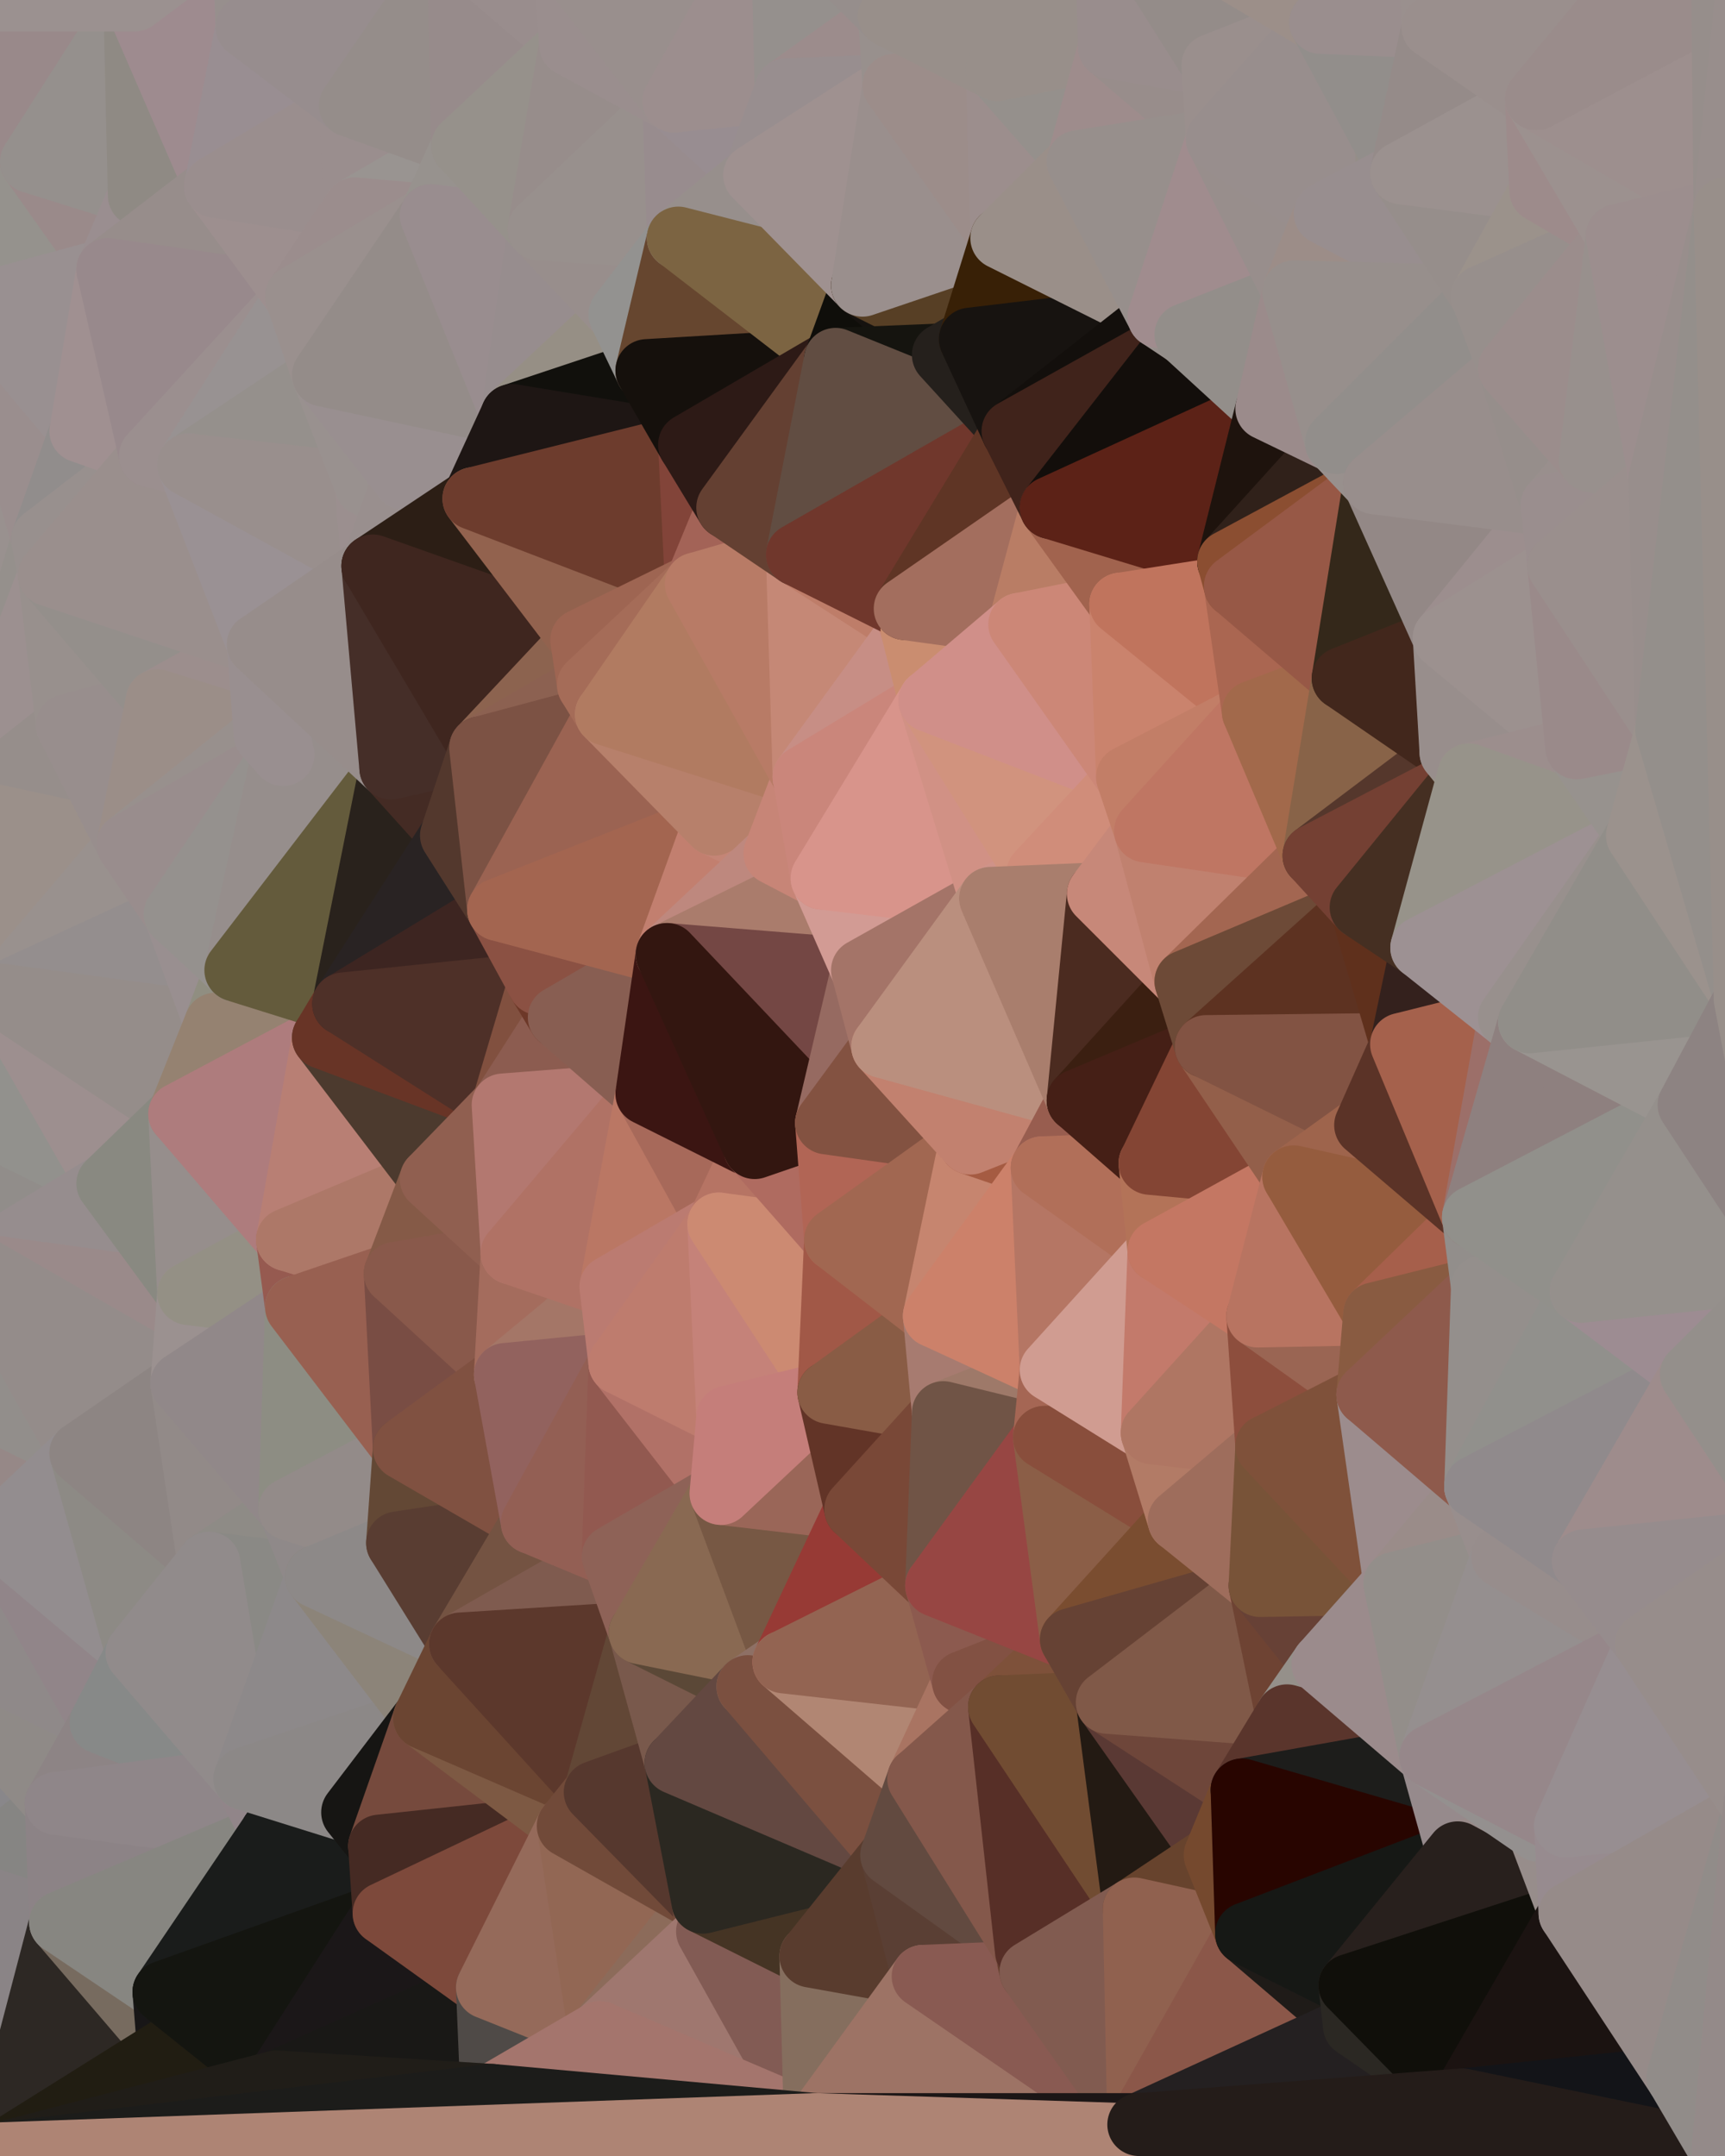 <?xml version="1.0" standalone="yes"?>
<svg width="768" height="960" xmlns="http://www.w3.org/2000/svg" version="1.1" ><polygon points="-59,600 -47,480 -33,16" fill="rgba(150, 140, 139, 1)" stroke="rgba(150, 140, 139, 1)" stroke-width="28" stroke-linejoin="round"/>
		<polygon points="-47,480 -59,600 -11,563" fill="rgba(151, 141, 140, 1)" stroke="rgba(151, 141, 140, 1)" stroke-width="28" stroke-linejoin="round"/>
		<polygon points="-33,16 -47,480 -11,136" fill="rgba(148, 144, 141, 1)" stroke="rgba(148, 144, 141, 1)" stroke-width="28" stroke-linejoin="round"/>
		<polygon points="-47,480 -17,360 -11,136" fill="rgba(157, 142, 137, 1)" stroke="rgba(157, 142, 137, 1)" stroke-width="28" stroke-linejoin="round"/>
		<polygon points="-17,360 -47,480 0,443" fill="rgba(149, 144, 141, 1)" stroke="rgba(149, 144, 141, 1)" stroke-width="28" stroke-linejoin="round"/>
		<polygon points="-59,600 -50,720 -2,683" fill="rgba(139, 140, 135, 1)" stroke="rgba(139, 140, 135, 1)" stroke-width="28" stroke-linejoin="round"/>
		<polygon points="-33,16 -11,136 14,72" fill="rgba(151, 143, 140, 1)" stroke="rgba(151, 143, 140, 1)" stroke-width="28" stroke-linejoin="round"/>
		<polygon points="-11,136 -17,360 19,240" fill="rgba(153, 145, 143, 1)" stroke="rgba(153, 145, 143, 1)" stroke-width="28" stroke-linejoin="round"/>
		<polygon points="19,240 -17,360 22,256" fill="rgba(149, 144, 140, 1)" stroke="rgba(149, 144, 140, 1)" stroke-width="28" stroke-linejoin="round"/>
		<polygon points="-50,720 -22,840 25,803" fill="rgba(137, 135, 138, 1)" stroke="rgba(137, 135, 138, 1)" stroke-width="28" stroke-linejoin="round"/>
		<polygon points="22,256 -17,360 30,323" fill="rgba(156, 144, 144, 1)" stroke="rgba(156, 144, 144, 1)" stroke-width="28" stroke-linejoin="round"/>
		<polygon points="0,0 -33,16 14,72" fill="rgba(153, 139, 139, 1)" stroke="rgba(153, 139, 139, 1)" stroke-width="28" stroke-linejoin="round"/>
		<polygon points="-22,840 -50,720 0,959" fill="rgba(136, 136, 134, 1)" stroke="rgba(136, 136, 134, 1)" stroke-width="28" stroke-linejoin="round"/>
		<polygon points="-11,136 19,240 36,192" fill="rgba(154, 142, 142, 1)" stroke="rgba(154, 142, 142, 1)" stroke-width="28" stroke-linejoin="round"/>
		<polygon points="-59,600 -2,683 36,647" fill="rgba(150, 136, 135, 1)" stroke="rgba(150, 136, 135, 1)" stroke-width="28" stroke-linejoin="round"/>
		<polygon points="25,803 -22,840 27,856" fill="rgba(134, 133, 131, 1)" stroke="rgba(134, 133, 131, 1)" stroke-width="28" stroke-linejoin="round"/>
		<polygon points="-50,720 25,803 45,767" fill="rgba(143, 138, 135, 1)" stroke="rgba(143, 138, 135, 1)" stroke-width="28" stroke-linejoin="round"/>
		<polygon points="-11,563 -59,600 36,647" fill="rgba(146, 142, 139, 1)" stroke="rgba(146, 142, 139, 1)" stroke-width="28" stroke-linejoin="round"/>
		<polygon points="-22,840 0,959 27,856" fill="rgba(138, 132, 134, 1)" stroke="rgba(138, 132, 134, 1)" stroke-width="28" stroke-linejoin="round"/>
		<polygon points="-47,480 -11,563 48,527" fill="rgba(145, 141, 138, 1)" stroke="rgba(145, 141, 138, 1)" stroke-width="28" stroke-linejoin="round"/>
		<polygon points="14,72 -11,136 48,120" fill="rgba(149, 146, 141, 1)" stroke="rgba(149, 146, 141, 1)" stroke-width="28" stroke-linejoin="round"/>
		<polygon points="-2,683 -50,720 45,767" fill="rgba(143, 137, 137, 1)" stroke="rgba(143, 137, 137, 1)" stroke-width="28" stroke-linejoin="round"/>
		<polygon points="0,443 -47,480 48,527" fill="rgba(146, 145, 141, 1)" stroke="rgba(146, 145, 141, 1)" stroke-width="28" stroke-linejoin="round"/>
		<polygon points="30,323 -17,360 57,376" fill="rgba(150, 142, 139, 1)" stroke="rgba(150, 142, 139, 1)" stroke-width="28" stroke-linejoin="round"/>
		<polygon points="-2,683 45,767 61,736" fill="rgba(145, 133, 137, 1)" stroke="rgba(145, 133, 137, 1)" stroke-width="28" stroke-linejoin="round"/>
		<polygon points="-17,360 0,443 57,376" fill="rgba(155, 144, 138, 1)" stroke="rgba(155, 144, 138, 1)" stroke-width="28" stroke-linejoin="round"/>
		<polygon points="14,72 48,120 62,87" fill="rgba(154, 138, 138, 1)" stroke="rgba(154, 138, 138, 1)" stroke-width="28" stroke-linejoin="round"/>
		<polygon points="-11,136 36,192 48,120" fill="rgba(153, 144, 145, 1)" stroke="rgba(153, 144, 145, 1)" stroke-width="28" stroke-linejoin="round"/>
		<polygon points="36,192 19,240 67,203" fill="rgba(145, 141, 140, 1)" stroke="rgba(145, 141, 140, 1)" stroke-width="28" stroke-linejoin="round"/>
		<polygon points="0,0 14,72 60,0" fill="rgba(153, 137, 138, 1)" stroke="rgba(153, 137, 138, 1)" stroke-width="28" stroke-linejoin="round"/>
		<polygon points="27,856 0,959 75,912" fill="rgba(45, 40, 36, 1)" stroke="rgba(45, 40, 36, 1)" stroke-width="28" stroke-linejoin="round"/>
		<polygon points="73,887 27,856 75,912" fill="rgba(119, 107, 95, 1)" stroke="rgba(119, 107, 95, 1)" stroke-width="28" stroke-linejoin="round"/>
		<polygon points="57,376 0,443 78,407" fill="rgba(153, 145, 142, 1)" stroke="rgba(153, 145, 142, 1)" stroke-width="28" stroke-linejoin="round"/>
		<polygon points="22,256 30,323 70,312" fill="rgba(152, 144, 141, 1)" stroke="rgba(152, 144, 141, 1)" stroke-width="28" stroke-linejoin="round"/>
		<polygon points="0,443 48,527 80,496" fill="rgba(157, 143, 143, 1)" stroke="rgba(157, 143, 143, 1)" stroke-width="28" stroke-linejoin="round"/>
		<polygon points="48,527 -11,563 84,576" fill="rgba(150, 141, 142, 1)" stroke="rgba(150, 141, 142, 1)" stroke-width="28" stroke-linejoin="round"/>
		<polygon points="-11,563 81,616 84,576" fill="rgba(154, 138, 138, 1)" stroke="rgba(154, 138, 138, 1)" stroke-width="28" stroke-linejoin="round"/>
		<polygon points="-11,563 36,647 81,616" fill="rgba(148, 140, 138, 1)" stroke="rgba(148, 140, 138, 1)" stroke-width="28" stroke-linejoin="round"/>
		<polygon points="30,323 57,376 70,312" fill="rgba(152, 142, 141, 1)" stroke="rgba(152, 142, 141, 1)" stroke-width="28" stroke-linejoin="round"/>
		<polygon points="36,647 -2,683 61,736" fill="rgba(147, 141, 143, 1)" stroke="rgba(147, 141, 143, 1)" stroke-width="28" stroke-linejoin="round"/>
		<polygon points="36,647 61,736 93,696" fill="rgba(141, 138, 133, 1)" stroke="rgba(141, 138, 133, 1)" stroke-width="28" stroke-linejoin="round"/>
		<polygon points="60,0 14,72 62,87" fill="rgba(149, 144, 141, 1)" stroke="rgba(149, 144, 141, 1)" stroke-width="28" stroke-linejoin="round"/>
		<polygon points="78,407 0,443 96,456" fill="rgba(148, 142, 142, 1)" stroke="rgba(148, 142, 142, 1)" stroke-width="28" stroke-linejoin="round"/>
		<polygon points="0,443 80,496 96,456" fill="rgba(149, 141, 138, 1)" stroke="rgba(149, 141, 138, 1)" stroke-width="28" stroke-linejoin="round"/>
		<polygon points="19,240 22,256 67,203" fill="rgba(152, 144, 142, 1)" stroke="rgba(152, 144, 142, 1)" stroke-width="28" stroke-linejoin="round"/>
		<polygon points="78,407 96,456 105,432" fill="rgba(153, 143, 144, 1)" stroke="rgba(153, 143, 144, 1)" stroke-width="28" stroke-linejoin="round"/>
		<polygon points="48,120 36,192 67,203" fill="rgba(160, 144, 145, 1)" stroke="rgba(160, 144, 145, 1)" stroke-width="28" stroke-linejoin="round"/>
		<polygon points="67,203 22,256 84,207" fill="rgba(154, 143, 141, 1)" stroke="rgba(154, 143, 141, 1)" stroke-width="28" stroke-linejoin="round"/>
		<polygon points="45,767 25,803 109,792" fill="rgba(141, 132, 133, 1)" stroke="rgba(141, 132, 133, 1)" stroke-width="28" stroke-linejoin="round"/>
		<polygon points="62,87 48,120 96,83" fill="rgba(154, 142, 144, 1)" stroke="rgba(154, 142, 144, 1)" stroke-width="28" stroke-linejoin="round"/>
		<polygon points="108,-36 60,0 110,12" fill="rgba(151, 141, 139, 1)" stroke="rgba(151, 141, 139, 1)" stroke-width="28" stroke-linejoin="round"/>
		<polygon points="61,736 45,767 109,792" fill="rgba(135, 137, 136, 1)" stroke="rgba(135, 137, 136, 1)" stroke-width="28" stroke-linejoin="round"/>
		<polygon points="60,0 62,87 96,83" fill="rgba(143, 138, 132, 1)" stroke="rgba(143, 138, 132, 1)" stroke-width="28" stroke-linejoin="round"/>
		<polygon points="81,616 36,647 93,696" fill="rgba(141, 133, 131, 1)" stroke="rgba(141, 133, 131, 1)" stroke-width="28" stroke-linejoin="round"/>
		<polygon points="25,803 27,856 121,816" fill="rgba(140, 131, 134, 1)" stroke="rgba(140, 131, 134, 1)" stroke-width="28" stroke-linejoin="round"/>
		<polygon points="109,792 25,803 121,816" fill="rgba(143, 134, 137, 1)" stroke="rgba(143, 134, 137, 1)" stroke-width="28" stroke-linejoin="round"/>
		<polygon points="22,256 70,312 115,287" fill="rgba(148, 143, 139, 1)" stroke="rgba(148, 143, 139, 1)" stroke-width="28" stroke-linejoin="round"/>
		<polygon points="60,0 96,83 110,12" fill="rgba(158, 139, 143, 1)" stroke="rgba(158, 139, 143, 1)" stroke-width="28" stroke-linejoin="round"/>
		<polygon points="27,856 73,887 121,816" fill="rgba(135, 134, 129, 1)" stroke="rgba(135, 134, 129, 1)" stroke-width="28" stroke-linejoin="round"/>
		<polygon points="115,287 70,312 118,327" fill="rgba(156, 142, 141, 1)" stroke="rgba(156, 142, 141, 1)" stroke-width="28" stroke-linejoin="round"/>
		<polygon points="70,312 57,376 118,327" fill="rgba(155, 142, 136, 1)" stroke="rgba(155, 142, 136, 1)" stroke-width="28" stroke-linejoin="round"/>
		<polygon points="84,207 22,256 115,287" fill="rgba(154, 143, 141, 1)" stroke="rgba(154, 143, 141, 1)" stroke-width="28" stroke-linejoin="round"/>
		<polygon points="0,0 60,0 108,-36" fill="rgba(155, 145, 144, 1)" stroke="rgba(155, 145, 144, 1)" stroke-width="28" stroke-linejoin="round"/>
		<polygon points="80,496 48,527 84,576" fill="rgba(137, 137, 129, 1)" stroke="rgba(137, 137, 129, 1)" stroke-width="28" stroke-linejoin="round"/>
		<polygon points="80,496 84,576 128,552" fill="rgba(150, 142, 140, 1)" stroke="rgba(150, 142, 140, 1)" stroke-width="28" stroke-linejoin="round"/>
		<polygon points="84,576 81,616 132,582" fill="rgba(155, 145, 144, 1)" stroke="rgba(155, 145, 144, 1)" stroke-width="28" stroke-linejoin="round"/>
		<polygon points="128,552 84,576 132,582" fill="rgba(148, 144, 133, 1)" stroke="rgba(148, 144, 133, 1)" stroke-width="28" stroke-linejoin="round"/>
		<polygon points="96,83 48,120 132,132" fill="rgba(151, 141, 139, 1)" stroke="rgba(151, 141, 139, 1)" stroke-width="28" stroke-linejoin="round"/>
		<polygon points="48,120 67,203 132,132" fill="rgba(152, 137, 140, 1)" stroke="rgba(152, 137, 140, 1)" stroke-width="28" stroke-linejoin="round"/>
		<polygon points="67,203 84,207 132,132" fill="rgba(155, 143, 143, 1)" stroke="rgba(155, 143, 143, 1)" stroke-width="28" stroke-linejoin="round"/>
		<polygon points="81,616 93,696 129,672" fill="rgba(146, 138, 136, 1)" stroke="rgba(146, 138, 136, 1)" stroke-width="28" stroke-linejoin="round"/>
		<polygon points="118,327 57,376 126,336" fill="rgba(152, 144, 141, 1)" stroke="rgba(152, 144, 141, 1)" stroke-width="28" stroke-linejoin="round"/>
		<polygon points="73,887 75,912 123,927" fill="rgba(24, 22, 23, 1)" stroke="rgba(24, 22, 23, 1)" stroke-width="28" stroke-linejoin="round"/>
		<polygon points="129,672 93,696 141,702" fill="rgba(142, 139, 134, 1)" stroke="rgba(142, 139, 134, 1)" stroke-width="28" stroke-linejoin="round"/>
		<polygon points="57,376 78,407 126,336" fill="rgba(153, 141, 141, 1)" stroke="rgba(153, 141, 141, 1)" stroke-width="28" stroke-linejoin="round"/>
		<polygon points="105,432 96,456 144,462" fill="rgba(144, 142, 129, 1)" stroke="rgba(144, 142, 129, 1)" stroke-width="28" stroke-linejoin="round"/>
		<polygon points="132,132 84,207 144,167" fill="rgba(152, 146, 146, 1)" stroke="rgba(152, 146, 146, 1)" stroke-width="28" stroke-linejoin="round"/>
		<polygon points="105,432 144,462 153,447" fill="rgba(150, 98, 84, 1)" stroke="rgba(150, 98, 84, 1)" stroke-width="28" stroke-linejoin="round"/>
		<polygon points="96,456 80,496 144,462" fill="rgba(149, 130, 113, 1)" stroke="rgba(149, 130, 113, 1)" stroke-width="28" stroke-linejoin="round"/>
		<polygon points="110,12 96,83 156,47" fill="rgba(153, 142, 146, 1)" stroke="rgba(153, 142, 146, 1)" stroke-width="28" stroke-linejoin="round"/>
		<polygon points="96,83 132,132 158,93" fill="rgba(157, 143, 143, 1)" stroke="rgba(157, 143, 143, 1)" stroke-width="28" stroke-linejoin="round"/>
		<polygon points="109,792 121,816 157,807" fill="rgba(145, 133, 137, 1)" stroke="rgba(145, 133, 137, 1)" stroke-width="28" stroke-linejoin="round"/>
		<polygon points="93,696 109,792 141,702" fill="rgba(138, 137, 133, 1)" stroke="rgba(138, 137, 133, 1)" stroke-width="28" stroke-linejoin="round"/>
		<polygon points="75,912 0,959 123,927" fill="rgba(33, 29, 18, 1)" stroke="rgba(33, 29, 18, 1)" stroke-width="28" stroke-linejoin="round"/>
		<polygon points="93,696 61,736 109,792" fill="rgba(145, 139, 139, 1)" stroke="rgba(145, 139, 139, 1)" stroke-width="28" stroke-linejoin="round"/>
		<polygon points="144,167 84,207 163,216" fill="rgba(149, 144, 140, 1)" stroke="rgba(149, 144, 140, 1)" stroke-width="28" stroke-linejoin="round"/>
		<polygon points="156,47 96,83 158,93" fill="rgba(154, 142, 142, 1)" stroke="rgba(154, 142, 142, 1)" stroke-width="28" stroke-linejoin="round"/>
		<polygon points="84,207 115,287 166,252" fill="rgba(154, 145, 148, 1)" stroke="rgba(154, 145, 148, 1)" stroke-width="28" stroke-linejoin="round"/>
		<polygon points="163,216 84,207 166,252" fill="rgba(153, 143, 141, 1)" stroke="rgba(153, 143, 141, 1)" stroke-width="28" stroke-linejoin="round"/>
		<polygon points="157,807 121,816 169,822" fill="rgba(16, 16, 14, 1)" stroke="rgba(16, 16, 14, 1)" stroke-width="28" stroke-linejoin="round"/>
		<polygon points="81,616 129,672 132,582" fill="rgba(145, 136, 137, 1)" stroke="rgba(145, 136, 137, 1)" stroke-width="28" stroke-linejoin="round"/>
		<polygon points="169,822 121,816 171,852" fill="rgba(22, 22, 22, 1)" stroke="rgba(22, 22, 22, 1)" stroke-width="28" stroke-linejoin="round"/>
		<polygon points="121,816 73,887 171,852" fill="rgba(26, 28, 27, 1)" stroke="rgba(26, 28, 27, 1)" stroke-width="28" stroke-linejoin="round"/>
		<polygon points="80,496 128,552 144,462" fill="rgba(174, 124, 125, 1)" stroke="rgba(174, 124, 125, 1)" stroke-width="28" stroke-linejoin="round"/>
		<polygon points="78,407 105,432 126,336" fill="rgba(149, 145, 142, 1)" stroke="rgba(149, 145, 142, 1)" stroke-width="28" stroke-linejoin="round"/>
		<polygon points="128,552 132,582 176,567" fill="rgba(150, 90, 80, 1)" stroke="rgba(150, 90, 80, 1)" stroke-width="28" stroke-linejoin="round"/>
		<polygon points="73,887 123,927 171,852" fill="rgba(20, 21, 16, 1)" stroke="rgba(20, 21, 16, 1)" stroke-width="28" stroke-linejoin="round"/>
		<polygon points="129,672 141,702 177,687" fill="rgba(143, 137, 137, 1)" stroke="rgba(143, 137, 137, 1)" stroke-width="28" stroke-linejoin="round"/>
		<polygon points="132,582 129,672 180,645" fill="rgba(141, 141, 131, 1)" stroke="rgba(141, 141, 131, 1)" stroke-width="28" stroke-linejoin="round"/>
		<polygon points="129,672 177,687 180,645" fill="rgba(147, 139, 137, 1)" stroke="rgba(147, 139, 137, 1)" stroke-width="28" stroke-linejoin="round"/>
		<polygon points="141,702 109,792 189,765" fill="rgba(141, 137, 138, 1)" stroke="rgba(141, 137, 138, 1)" stroke-width="28" stroke-linejoin="round"/>
		<polygon points="109,792 157,807 189,765" fill="rgba(140, 136, 135, 1)" stroke="rgba(140, 136, 135, 1)" stroke-width="28" stroke-linejoin="round"/>
		<polygon points="144,462 128,552 192,525" fill="rgba(184, 127, 116, 1)" stroke="rgba(184, 127, 116, 1)" stroke-width="28" stroke-linejoin="round"/>
		<polygon points="128,552 176,567 192,525" fill="rgba(173, 120, 104, 1)" stroke="rgba(173, 120, 104, 1)" stroke-width="28" stroke-linejoin="round"/>
		<polygon points="163,216 166,252 180,213" fill="rgba(155, 143, 143, 1)" stroke="rgba(155, 143, 143, 1)" stroke-width="28" stroke-linejoin="round"/>
		<polygon points="144,167 163,216 180,213" fill="rgba(153, 145, 143, 1)" stroke="rgba(153, 145, 143, 1)" stroke-width="28" stroke-linejoin="round"/>
		<polygon points="115,287 126,336 174,342" fill="rgba(152, 142, 140, 1)" stroke="rgba(152, 142, 140, 1)" stroke-width="28" stroke-linejoin="round"/>
		<polygon points="126,336 105,432 174,342" fill="rgba(150, 142, 140, 1)" stroke="rgba(150, 142, 140, 1)" stroke-width="28" stroke-linejoin="round"/>
		<polygon points="115,287 118,327 126,336" fill="rgba(153, 143, 144, 1)" stroke="rgba(153, 143, 144, 1)" stroke-width="28" stroke-linejoin="round"/>
		<polygon points="105,432 153,447 174,342" fill="rgba(100, 91, 60, 1)" stroke="rgba(100, 91, 60, 1)" stroke-width="28" stroke-linejoin="round"/>
		<polygon points="108,-36 110,12 204,-23" fill="rgba(151, 143, 141, 1)" stroke="rgba(151, 143, 141, 1)" stroke-width="28" stroke-linejoin="round"/>
		<polygon points="174,342 153,447 201,372" fill="rgba(41, 34, 28, 1)" stroke="rgba(41, 34, 28, 1)" stroke-width="28" stroke-linejoin="round"/>
		<polygon points="141,702 189,765 205,732" fill="rgba(140, 132, 121, 1)" stroke="rgba(140, 132, 121, 1)" stroke-width="28" stroke-linejoin="round"/>
		<polygon points="156,47 158,93 206,65" fill="rgba(154, 142, 142, 1)" stroke="rgba(154, 142, 142, 1)" stroke-width="28" stroke-linejoin="round"/>
		<polygon points="158,93 192,96 206,65" fill="rgba(153, 148, 145, 1)" stroke="rgba(153, 148, 145, 1)" stroke-width="28" stroke-linejoin="round"/>
		<polygon points="177,687 141,702 205,732" fill="rgba(141, 137, 136, 1)" stroke="rgba(141, 137, 136, 1)" stroke-width="28" stroke-linejoin="round"/>
		<polygon points="110,12 156,47 204,-23" fill="rgba(151, 141, 142, 1)" stroke="rgba(151, 141, 142, 1)" stroke-width="28" stroke-linejoin="round"/>
		<polygon points="176,567 132,582 180,645" fill="rgba(152, 96, 81, 1)" stroke="rgba(152, 96, 81, 1)" stroke-width="28" stroke-linejoin="round"/>
		<polygon points="166,252 115,287 174,342" fill="rgba(151, 141, 139, 1)" stroke="rgba(151, 141, 139, 1)" stroke-width="28" stroke-linejoin="round"/>
		<polygon points="158,93 132,132 192,96" fill="rgba(155, 141, 141, 1)" stroke="rgba(155, 141, 141, 1)" stroke-width="28" stroke-linejoin="round"/>
		<polygon points="180,213 166,252 211,222" fill="rgba(153, 143, 142, 1)" stroke="rgba(153, 143, 142, 1)" stroke-width="28" stroke-linejoin="round"/>
		<polygon points="157,807 169,822 189,765" fill="rgba(22, 21, 19, 1)" stroke="rgba(22, 21, 19, 1)" stroke-width="28" stroke-linejoin="round"/>
		<polygon points="171,852 123,927 217,885" fill="rgba(27, 23, 24, 1)" stroke="rgba(27, 23, 24, 1)" stroke-width="28" stroke-linejoin="round"/>
		<polygon points="174,342 201,372 214,333" fill="rgba(68, 43, 36, 1)" stroke="rgba(68, 43, 36, 1)" stroke-width="28" stroke-linejoin="round"/>
		<polygon points="132,132 144,167 192,96" fill="rgba(154, 144, 142, 1)" stroke="rgba(154, 144, 142, 1)" stroke-width="28" stroke-linejoin="round"/>
		<polygon points="201,372 153,447 222,405" fill="rgba(41, 35, 35, 1)" stroke="rgba(41, 35, 35, 1)" stroke-width="28" stroke-linejoin="round"/>
		<polygon points="217,885 123,927 219,933" fill="rgba(25, 24, 22, 1)" stroke="rgba(25, 24, 22, 1)" stroke-width="28" stroke-linejoin="round"/>
		<polygon points="144,462 192,525 224,492" fill="rgba(76, 58, 46, 1)" stroke="rgba(76, 58, 46, 1)" stroke-width="28" stroke-linejoin="round"/>
		<polygon points="176,567 180,645 225,612" fill="rgba(121, 77, 68, 1)" stroke="rgba(121, 77, 68, 1)" stroke-width="28" stroke-linejoin="round"/>
		<polygon points="153,447 144,462 224,492" fill="rgba(104, 52, 38, 1)" stroke="rgba(104, 52, 38, 1)" stroke-width="28" stroke-linejoin="round"/>
		<polygon points="192,525 176,567 228,558" fill="rgba(133, 90, 71, 1)" stroke="rgba(133, 90, 71, 1)" stroke-width="28" stroke-linejoin="round"/>
		<polygon points="180,213 211,222 228,185" fill="rgba(153, 148, 144, 1)" stroke="rgba(153, 148, 144, 1)" stroke-width="28" stroke-linejoin="round"/>
		<polygon points="144,167 180,213 228,185" fill="rgba(153, 143, 144, 1)" stroke="rgba(153, 143, 144, 1)" stroke-width="28" stroke-linejoin="round"/>
		<polygon points="166,252 174,342 214,333" fill="rgba(69, 46, 40, 1)" stroke="rgba(69, 46, 40, 1)" stroke-width="28" stroke-linejoin="round"/>
		<polygon points="180,645 177,687 237,678" fill="rgba(99, 72, 53, 1)" stroke="rgba(99, 72, 53, 1)" stroke-width="28" stroke-linejoin="round"/>
		<polygon points="176,567 225,612 228,558" fill="rgba(137, 89, 75, 1)" stroke="rgba(137, 89, 75, 1)" stroke-width="28" stroke-linejoin="round"/>
		<polygon points="204,-23 156,47 206,65" fill="rgba(149, 141, 138, 1)" stroke="rgba(149, 141, 138, 1)" stroke-width="28" stroke-linejoin="round"/>
		<polygon points="206,65 192,96 240,102" fill="rgba(151, 146, 142, 1)" stroke="rgba(151, 146, 142, 1)" stroke-width="28" stroke-linejoin="round"/>
		<polygon points="222,405 153,447 240,438" fill="rgba(61, 37, 33, 1)" stroke="rgba(61, 37, 33, 1)" stroke-width="28" stroke-linejoin="round"/>
		<polygon points="153,447 224,492 240,438" fill="rgba(78, 48, 40, 1)" stroke="rgba(78, 48, 40, 1)" stroke-width="28" stroke-linejoin="round"/>
		<polygon points="177,687 205,732 237,678" fill="rgba(89, 61, 50, 1)" stroke="rgba(89, 61, 50, 1)" stroke-width="28" stroke-linejoin="round"/>
		<polygon points="192,96 144,167 228,185" fill="rgba(148, 140, 137, 1)" stroke="rgba(148, 140, 137, 1)" stroke-width="28" stroke-linejoin="round"/>
		<polygon points="240,438 224,492 249,453" fill="rgba(129, 80, 63, 1)" stroke="rgba(129, 80, 63, 1)" stroke-width="28" stroke-linejoin="round"/>
		<polygon points="189,765 169,822 253,813" fill="rgba(118, 74, 61, 1)" stroke="rgba(118, 74, 61, 1)" stroke-width="28" stroke-linejoin="round"/>
		<polygon points="225,612 180,645 237,678" fill="rgba(128, 81, 65, 1)" stroke="rgba(128, 81, 65, 1)" stroke-width="28" stroke-linejoin="round"/>
		<polygon points="204,-23 206,65 254,20" fill="rgba(151, 139, 139, 1)" stroke="rgba(151, 139, 139, 1)" stroke-width="28" stroke-linejoin="round"/>
		<polygon points="252,-17 204,-23 254,20" fill="rgba(153, 141, 141, 1)" stroke="rgba(153, 141, 141, 1)" stroke-width="28" stroke-linejoin="round"/>
		<polygon points="169,822 171,852 253,813" fill="rgba(69, 42, 35, 1)" stroke="rgba(69, 42, 35, 1)" stroke-width="28" stroke-linejoin="round"/>
		<polygon points="192,96 228,185 240,102" fill="rgba(153, 141, 143, 1)" stroke="rgba(153, 141, 143, 1)" stroke-width="28" stroke-linejoin="round"/>
		<polygon points="224,492 192,525 228,558" fill="rgba(144, 95, 80, 1)" stroke="rgba(144, 95, 80, 1)" stroke-width="28" stroke-linejoin="round"/>
		<polygon points="211,222 166,252 259,285" fill="rgba(44, 30, 21, 1)" stroke="rgba(44, 30, 21, 1)" stroke-width="28" stroke-linejoin="round"/>
		<polygon points="166,252 214,333 259,285" fill="rgba(63, 38, 31, 1)" stroke="rgba(63, 38, 31, 1)" stroke-width="28" stroke-linejoin="round"/>
		<polygon points="171,852 217,885 253,813" fill="rgba(125, 73, 59, 1)" stroke="rgba(125, 73, 59, 1)" stroke-width="28" stroke-linejoin="round"/>
		<polygon points="259,285 214,333 262,305" fill="rgba(140, 99, 79, 1)" stroke="rgba(140, 99, 79, 1)" stroke-width="28" stroke-linejoin="round"/>
		<polygon points="217,885 219,933 267,905" fill="rgba(79, 74, 71, 1)" stroke="rgba(79, 74, 71, 1)" stroke-width="28" stroke-linejoin="round"/>
		<polygon points="189,765 253,813 265,798" fill="rgba(125, 89, 67, 1)" stroke="rgba(125, 89, 67, 1)" stroke-width="28" stroke-linejoin="round"/>
		<polygon points="262,305 214,333 270,318" fill="rgba(140, 97, 81, 1)" stroke="rgba(140, 97, 81, 1)" stroke-width="28" stroke-linejoin="round"/>
		<polygon points="228,558 225,612 272,573" fill="rgba(164, 108, 93, 1)" stroke="rgba(164, 108, 93, 1)" stroke-width="28" stroke-linejoin="round"/>
		<polygon points="272,573 225,612 276,607" fill="rgba(164, 118, 103, 1)" stroke="rgba(164, 118, 103, 1)" stroke-width="28" stroke-linejoin="round"/>
		<polygon points="240,102 228,185 276,140" fill="rgba(151, 141, 142, 1)" stroke="rgba(151, 141, 142, 1)" stroke-width="28" stroke-linejoin="round"/>
		<polygon points="237,678 205,732 273,693" fill="rgba(116, 83, 66, 1)" stroke="rgba(116, 83, 66, 1)" stroke-width="28" stroke-linejoin="round"/>
		<polygon points="205,732 189,765 265,798" fill="rgba(107, 69, 50, 1)" stroke="rgba(107, 69, 50, 1)" stroke-width="28" stroke-linejoin="round"/>
		<polygon points="273,693 205,732 285,727" fill="rgba(127, 91, 79, 1)" stroke="rgba(127, 91, 79, 1)" stroke-width="28" stroke-linejoin="round"/>
		<polygon points="276,140 228,185 288,165" fill="rgba(150, 143, 133, 1)" stroke="rgba(150, 143, 133, 1)" stroke-width="28" stroke-linejoin="round"/>
		<polygon points="249,453 224,492 288,487" fill="rgba(140, 92, 80, 1)" stroke="rgba(140, 92, 80, 1)" stroke-width="28" stroke-linejoin="round"/>
		<polygon points="205,732 265,798 285,727" fill="rgba(92, 56, 44, 1)" stroke="rgba(92, 56, 44, 1)" stroke-width="28" stroke-linejoin="round"/>
		<polygon points="225,612 237,678 276,607" fill="rgba(146, 98, 94, 1)" stroke="rgba(146, 98, 94, 1)" stroke-width="28" stroke-linejoin="round"/>
		<polygon points="206,65 240,102 254,20" fill="rgba(150, 145, 139, 1)" stroke="rgba(150, 145, 139, 1)" stroke-width="28" stroke-linejoin="round"/>
		<polygon points="214,333 201,372 222,405" fill="rgba(83, 56, 45, 1)" stroke="rgba(83, 56, 45, 1)" stroke-width="28" stroke-linejoin="round"/>
		<polygon points="240,438 249,453 297,425" fill="rgba(109, 56, 40, 1)" stroke="rgba(109, 56, 40, 1)" stroke-width="28" stroke-linejoin="round"/>
		<polygon points="240,102 276,140 302,106" fill="rgba(152, 142, 140, 1)" stroke="rgba(152, 142, 140, 1)" stroke-width="28" stroke-linejoin="round"/>
		<polygon points="254,20 240,102 300,45" fill="rgba(151, 141, 139, 1)" stroke="rgba(151, 141, 139, 1)" stroke-width="28" stroke-linejoin="round"/>
		<polygon points="222,405 240,438 297,425" fill="rgba(139, 81, 67, 1)" stroke="rgba(139, 81, 67, 1)" stroke-width="28" stroke-linejoin="round"/>
		<polygon points="224,492 228,558 288,487" fill="rgba(179, 120, 112, 1)" stroke="rgba(179, 120, 112, 1)" stroke-width="28" stroke-linejoin="round"/>
		<polygon points="214,333 222,405 270,318" fill="rgba(124, 82, 68, 1)" stroke="rgba(124, 82, 68, 1)" stroke-width="28" stroke-linejoin="round"/>
		<polygon points="253,813 217,885 267,905" fill="rgba(149, 106, 90, 1)" stroke="rgba(149, 106, 90, 1)" stroke-width="28" stroke-linejoin="round"/>
		<polygon points="288,165 228,185 307,198" fill="rgba(17, 16, 12, 1)" stroke="rgba(17, 16, 12, 1)" stroke-width="28" stroke-linejoin="round"/>
		<polygon points="285,727 265,798 301,785" fill="rgba(98, 71, 54, 1)" stroke="rgba(98, 71, 54, 1)" stroke-width="28" stroke-linejoin="round"/>
		<polygon points="228,558 272,573 288,487" fill="rgba(176, 114, 101, 1)" stroke="rgba(176, 114, 101, 1)" stroke-width="28" stroke-linejoin="round"/>
		<polygon points="253,813 267,905 313,847" fill="rgba(146, 103, 84, 1)" stroke="rgba(146, 103, 84, 1)" stroke-width="28" stroke-linejoin="round"/>
		<polygon points="228,185 211,222 307,198" fill="rgba(30, 22, 20, 1)" stroke="rgba(30, 22, 20, 1)" stroke-width="28" stroke-linejoin="round"/>
		<polygon points="300,45 240,102 302,106" fill="rgba(152, 144, 141, 1)" stroke="rgba(152, 144, 141, 1)" stroke-width="28" stroke-linejoin="round"/>
		<polygon points="237,678 273,693 276,607" fill="rgba(147, 95, 84, 1)" stroke="rgba(147, 95, 84, 1)" stroke-width="28" stroke-linejoin="round"/>
		<polygon points="313,847 267,905 315,860" fill="rgba(140, 107, 90, 1)" stroke="rgba(140, 107, 90, 1)" stroke-width="28" stroke-linejoin="round"/>
		<polygon points="249,453 288,487 297,425" fill="rgba(136, 94, 82, 1)" stroke="rgba(136, 94, 82, 1)" stroke-width="28" stroke-linejoin="round"/>
		<polygon points="270,318 222,405 318,367" fill="rgba(155, 99, 82, 1)" stroke="rgba(155, 99, 82, 1)" stroke-width="28" stroke-linejoin="round"/>
		<polygon points="265,798 253,813 313,847" fill="rgba(113, 74, 57, 1)" stroke="rgba(113, 74, 57, 1)" stroke-width="28" stroke-linejoin="round"/>
		<polygon points="211,222 259,285 310,260" fill="rgba(146, 98, 78, 1)" stroke="rgba(146, 98, 78, 1)" stroke-width="28" stroke-linejoin="round"/>
		<polygon points="307,198 211,222 310,260" fill="rgba(109, 60, 45, 1)" stroke="rgba(109, 60, 45, 1)" stroke-width="28" stroke-linejoin="round"/>
		<polygon points="222,405 297,425 318,367" fill="rgba(163, 101, 80, 1)" stroke="rgba(163, 101, 80, 1)" stroke-width="28" stroke-linejoin="round"/>
		<polygon points="276,607 273,693 321,665" fill="rgba(146, 89, 80, 1)" stroke="rgba(146, 89, 80, 1)" stroke-width="28" stroke-linejoin="round"/>
		<polygon points="288,487 272,573 320,545" fill="rgba(186, 119, 100, 1)" stroke="rgba(186, 119, 100, 1)" stroke-width="28" stroke-linejoin="round"/>
		<polygon points="276,607 321,665 324,631" fill="rgba(177, 113, 103, 1)" stroke="rgba(177, 113, 103, 1)" stroke-width="28" stroke-linejoin="round"/>
		<polygon points="307,198 310,260 324,226" fill="rgba(130, 68, 57, 1)" stroke="rgba(130, 68, 57, 1)" stroke-width="28" stroke-linejoin="round"/>
		<polygon points="301,785 265,798 313,847" fill="rgba(86, 56, 46, 1)" stroke="rgba(86, 56, 46, 1)" stroke-width="28" stroke-linejoin="round"/>
		<polygon points="259,285 262,305 310,260" fill="rgba(158, 101, 82, 1)" stroke="rgba(158, 101, 82, 1)" stroke-width="28" stroke-linejoin="round"/>
		<polygon points="262,305 270,318 310,260" fill="rgba(165, 108, 88, 1)" stroke="rgba(165, 108, 88, 1)" stroke-width="28" stroke-linejoin="round"/>
		<polygon points="285,727 301,785 333,751" fill="rgba(121, 89, 76, 1)" stroke="rgba(121, 89, 76, 1)" stroke-width="28" stroke-linejoin="round"/>
		<polygon points="288,487 320,545 336,511" fill="rgba(167, 105, 90, 1)" stroke="rgba(167, 105, 90, 1)" stroke-width="28" stroke-linejoin="round"/>
		<polygon points="300,45 302,106 336,78" fill="rgba(152, 140, 142, 1)" stroke="rgba(152, 140, 142, 1)" stroke-width="28" stroke-linejoin="round"/>
		<polygon points="276,140 288,165 302,106" fill="rgba(147, 146, 144, 1)" stroke="rgba(147, 146, 144, 1)" stroke-width="28" stroke-linejoin="round"/>
		<polygon points="252,-17 254,20 300,45" fill="rgba(154, 142, 142, 1)" stroke="rgba(154, 142, 142, 1)" stroke-width="28" stroke-linejoin="round"/>
		<polygon points="273,693 285,727 321,665" fill="rgba(142, 98, 87, 1)" stroke="rgba(142, 98, 87, 1)" stroke-width="28" stroke-linejoin="round"/>
		<polygon points="300,45 336,78 350,40" fill="rgba(152, 141, 145, 1)" stroke="rgba(152, 141, 145, 1)" stroke-width="28" stroke-linejoin="round"/>
		<polygon points="318,367 297,425 345,380" fill="rgba(194, 127, 111, 1)" stroke="rgba(194, 127, 111, 1)" stroke-width="28" stroke-linejoin="round"/>
		<polygon points="272,573 276,607 320,545" fill="rgba(187, 123, 113, 1)" stroke="rgba(187, 123, 113, 1)" stroke-width="28" stroke-linejoin="round"/>
		<polygon points="324,226 310,260 355,247" fill="rgba(163, 99, 87, 1)" stroke="rgba(163, 99, 87, 1)" stroke-width="28" stroke-linejoin="round"/>
		<polygon points="285,727 333,751 349,740" fill="rgba(91, 72, 55, 1)" stroke="rgba(91, 72, 55, 1)" stroke-width="28" stroke-linejoin="round"/>
		<polygon points="252,-17 300,45 348,-41" fill="rgba(153, 143, 141, 1)" stroke="rgba(153, 143, 141, 1)" stroke-width="28" stroke-linejoin="round"/>
		<polygon points="320,545 276,607 324,631" fill="rgba(190, 124, 110, 1)" stroke="rgba(190, 124, 110, 1)" stroke-width="28" stroke-linejoin="round"/>
		<polygon points="318,367 345,380 358,346" fill="rgba(196, 133, 118, 1)" stroke="rgba(196, 133, 118, 1)" stroke-width="28" stroke-linejoin="round"/>
		<polygon points="321,665 285,727 349,740" fill="rgba(137, 105, 82, 1)" stroke="rgba(137, 105, 82, 1)" stroke-width="28" stroke-linejoin="round"/>
		<polygon points="270,318 318,367 358,346" fill="rgba(183, 128, 107, 1)" stroke="rgba(183, 128, 107, 1)" stroke-width="28" stroke-linejoin="round"/>
		<polygon points="313,847 315,860 361,871" fill="rgba(113, 77, 61, 1)" stroke="rgba(113, 77, 61, 1)" stroke-width="28" stroke-linejoin="round"/>
		<polygon points="348,-41 300,45 350,40" fill="rgba(156, 142, 142, 1)" stroke="rgba(156, 142, 142, 1)" stroke-width="28" stroke-linejoin="round"/>
		<polygon points="336,511 320,545 372,552" fill="rgba(182, 116, 100, 1)" stroke="rgba(182, 116, 100, 1)" stroke-width="28" stroke-linejoin="round"/>
		<polygon points="302,106 288,165 372,160" fill="rgba(102, 70, 47, 1)" stroke="rgba(102, 70, 47, 1)" stroke-width="28" stroke-linejoin="round"/>
		<polygon points="288,165 307,198 372,160" fill="rgba(21, 16, 12, 1)" stroke="rgba(21, 16, 12, 1)" stroke-width="28" stroke-linejoin="round"/>
		<polygon points="345,380 297,425 366,391" fill="rgba(190, 136, 126, 1)" stroke="rgba(190, 136, 126, 1)" stroke-width="28" stroke-linejoin="round"/>
		<polygon points="315,860 267,905 363,946" fill="rgba(159, 119, 111, 1)" stroke="rgba(159, 119, 111, 1)" stroke-width="28" stroke-linejoin="round"/>
		<polygon points="361,871 315,860 363,946" fill="rgba(130, 91, 84, 1)" stroke="rgba(130, 91, 84, 1)" stroke-width="28" stroke-linejoin="round"/>
		<polygon points="267,905 219,933 363,946" fill="rgba(164, 117, 109, 1)" stroke="rgba(164, 117, 109, 1)" stroke-width="28" stroke-linejoin="round"/>
		<polygon points="310,260 270,318 358,346" fill="rgba(177, 123, 97, 1)" stroke="rgba(177, 123, 97, 1)" stroke-width="28" stroke-linejoin="round"/>
		<polygon points="297,425 288,487 336,511" fill="rgba(59, 21, 18, 1)" stroke="rgba(59, 21, 18, 1)" stroke-width="28" stroke-linejoin="round"/>
		<polygon points="320,545 324,631 369,620" fill="rgba(197, 130, 121, 1)" stroke="rgba(197, 130, 121, 1)" stroke-width="28" stroke-linejoin="round"/>
		<polygon points="336,78 302,106 384,127" fill="rgba(151, 143, 140, 1)" stroke="rgba(151, 143, 140, 1)" stroke-width="28" stroke-linejoin="round"/>
		<polygon points="302,106 372,160 384,127" fill="rgba(124, 100, 66, 1)" stroke="rgba(124, 100, 66, 1)" stroke-width="28" stroke-linejoin="round"/>
		<polygon points="366,391 297,425 384,432" fill="rgba(170, 124, 108, 1)" stroke="rgba(170, 124, 108, 1)" stroke-width="28" stroke-linejoin="round"/>
		<polygon points="297,425 368,500 384,432" fill="rgba(116, 71, 68, 1)" stroke="rgba(116, 71, 68, 1)" stroke-width="28" stroke-linejoin="round"/>
		<polygon points="321,665 349,740 381,672" fill="rgba(119, 88, 68, 1)" stroke="rgba(119, 88, 68, 1)" stroke-width="28" stroke-linejoin="round"/>
		<polygon points="369,620 321,665 381,672" fill="rgba(154, 102, 88, 1)" stroke="rgba(154, 102, 88, 1)" stroke-width="28" stroke-linejoin="round"/>
		<polygon points="320,545 369,620 372,552" fill="rgba(204, 138, 114, 1)" stroke="rgba(204, 138, 114, 1)" stroke-width="28" stroke-linejoin="round"/>
		<polygon points="368,500 336,511 372,552" fill="rgba(175, 107, 96, 1)" stroke="rgba(175, 107, 96, 1)" stroke-width="28" stroke-linejoin="round"/>
		<polygon points="307,198 324,226 372,160" fill="rgba(45, 26, 22, 1)" stroke="rgba(45, 26, 22, 1)" stroke-width="28" stroke-linejoin="round"/>
		<polygon points="324,631 321,665 369,620" fill="rgba(197, 126, 122, 1)" stroke="rgba(197, 126, 122, 1)" stroke-width="28" stroke-linejoin="round"/>
		<polygon points="297,425 336,511 368,500" fill="rgba(51, 22, 16, 1)" stroke="rgba(51, 22, 16, 1)" stroke-width="28" stroke-linejoin="round"/>
		<polygon points="358,346 345,380 366,391" fill="rgba(199, 133, 119, 1)" stroke="rgba(199, 133, 119, 1)" stroke-width="28" stroke-linejoin="round"/>
		<polygon points="384,432 368,500 393,466" fill="rgba(150, 106, 97, 1)" stroke="rgba(150, 106, 97, 1)" stroke-width="28" stroke-linejoin="round"/>
		<polygon points="355,247 310,260 358,346" fill="rgba(184, 123, 102, 1)" stroke="rgba(184, 123, 102, 1)" stroke-width="28" stroke-linejoin="round"/>
		<polygon points="348,-41 350,40 396,7" fill="rgba(149, 144, 141, 1)" stroke="rgba(149, 144, 141, 1)" stroke-width="28" stroke-linejoin="round"/>
		<polygon points="313,847 361,871 397,826" fill="rgba(69, 52, 36, 1)" stroke="rgba(69, 52, 36, 1)" stroke-width="28" stroke-linejoin="round"/>
		<polygon points="396,7 350,40 398,38" fill="rgba(156, 140, 140, 1)" stroke="rgba(156, 140, 140, 1)" stroke-width="28" stroke-linejoin="round"/>
		<polygon points="301,785 313,847 397,826" fill="rgba(43, 40, 33, 1)" stroke="rgba(43, 40, 33, 1)" stroke-width="28" stroke-linejoin="round"/>
		<polygon points="333,751 301,785 397,826" fill="rgba(99, 72, 65, 1)" stroke="rgba(99, 72, 65, 1)" stroke-width="28" stroke-linejoin="round"/>
		<polygon points="355,247 358,346 406,280" fill="rgba(197, 136, 118, 1)" stroke="rgba(197, 136, 118, 1)" stroke-width="28" stroke-linejoin="round"/>
		<polygon points="403,271 355,247 406,280" fill="rgba(190, 125, 105, 1)" stroke="rgba(190, 125, 105, 1)" stroke-width="28" stroke-linejoin="round"/>
		<polygon points="324,226 355,247 372,160" fill="rgba(100, 64, 50, 1)" stroke="rgba(100, 64, 50, 1)" stroke-width="28" stroke-linejoin="round"/>
		<polygon points="349,740 333,751 409,792" fill="rgba(142, 112, 101, 1)" stroke="rgba(142, 112, 101, 1)" stroke-width="28" stroke-linejoin="round"/>
		<polygon points="333,751 397,826 409,792" fill="rgba(123, 80, 64, 1)" stroke="rgba(123, 80, 64, 1)" stroke-width="28" stroke-linejoin="round"/>
		<polygon points="406,280 358,346 414,312" fill="rgba(199, 142, 133, 1)" stroke="rgba(199, 142, 133, 1)" stroke-width="28" stroke-linejoin="round"/>
		<polygon points="350,40 336,78 398,38" fill="rgba(152, 142, 143, 1)" stroke="rgba(152, 142, 143, 1)" stroke-width="28" stroke-linejoin="round"/>
		<polygon points="372,552 369,620 416,586" fill="rgba(161, 88, 71, 1)" stroke="rgba(161, 88, 71, 1)" stroke-width="28" stroke-linejoin="round"/>
		<polygon points="381,672 349,740 417,706" fill="rgba(151, 58, 53, 1)" stroke="rgba(151, 58, 53, 1)" stroke-width="28" stroke-linejoin="round"/>
		<polygon points="369,620 381,672 420,629" fill="rgba(98, 52, 39, 1)" stroke="rgba(98, 52, 39, 1)" stroke-width="28" stroke-linejoin="round"/>
		<polygon points="416,586 369,620 420,629" fill="rgba(137, 92, 69, 1)" stroke="rgba(137, 92, 69, 1)" stroke-width="28" stroke-linejoin="round"/>
		<polygon points="384,127 372,160 420,158" fill="rgba(15, 14, 10, 1)" stroke="rgba(15, 14, 10, 1)" stroke-width="28" stroke-linejoin="round"/>
		<polygon points="361,871 363,946 411,880" fill="rgba(133, 110, 94, 1)" stroke="rgba(133, 110, 94, 1)" stroke-width="28" stroke-linejoin="round"/>
		<polygon points="397,826 361,871 411,880" fill="rgba(89, 60, 46, 1)" stroke="rgba(89, 60, 46, 1)" stroke-width="28" stroke-linejoin="round"/>
		<polygon points="336,78 384,127 398,38" fill="rgba(159, 145, 144, 1)" stroke="rgba(159, 145, 144, 1)" stroke-width="28" stroke-linejoin="round"/>
		<polygon points="349,740 409,792 429,749" fill="rgba(177, 134, 115, 1)" stroke="rgba(177, 134, 115, 1)" stroke-width="28" stroke-linejoin="round"/>
		<polygon points="417,706 349,740 429,749" fill="rgba(147, 100, 82, 1)" stroke="rgba(147, 100, 82, 1)" stroke-width="28" stroke-linejoin="round"/>
		<polygon points="368,500 372,552 432,509" fill="rgba(177, 101, 85, 1)" stroke="rgba(177, 101, 85, 1)" stroke-width="28" stroke-linejoin="round"/>
		<polygon points="393,466 368,500 432,509" fill="rgba(131, 82, 65, 1)" stroke="rgba(131, 82, 65, 1)" stroke-width="28" stroke-linejoin="round"/>
		<polygon points="384,127 420,158 432,151" fill="rgba(22, 18, 15, 1)" stroke="rgba(22, 18, 15, 1)" stroke-width="28" stroke-linejoin="round"/>
		<polygon points="366,391 384,432 441,400" fill="rgba(210, 155, 148, 1)" stroke="rgba(210, 155, 148, 1)" stroke-width="28" stroke-linejoin="round"/>
		<polygon points="396,7 398,38 444,31" fill="rgba(152, 144, 141, 1)" stroke="rgba(152, 144, 141, 1)" stroke-width="28" stroke-linejoin="round"/>
		<polygon points="384,127 432,151 446,106" fill="rgba(87, 63, 37, 1)" stroke="rgba(87, 63, 37, 1)" stroke-width="28" stroke-linejoin="round"/>
		<polygon points="429,749 409,792 445,760" fill="rgba(169, 116, 98, 1)" stroke="rgba(169, 116, 98, 1)" stroke-width="28" stroke-linejoin="round"/>
		<polygon points="420,158 372,160 451,192" fill="rgba(21, 20, 15, 1)" stroke="rgba(21, 20, 15, 1)" stroke-width="28" stroke-linejoin="round"/>
		<polygon points="398,38 384,127 446,106" fill="rgba(154, 143, 141, 1)" stroke="rgba(154, 143, 141, 1)" stroke-width="28" stroke-linejoin="round"/>
		<polygon points="372,552 416,586 432,509" fill="rgba(161, 103, 81, 1)" stroke="rgba(161, 103, 81, 1)" stroke-width="28" stroke-linejoin="round"/>
		<polygon points="204,-23 252,-17 348,-41" fill="rgba(152, 142, 141, 1)" stroke="rgba(152, 142, 141, 1)" stroke-width="28" stroke-linejoin="round"/>
		<polygon points="403,271 406,280 454,278" fill="rgba(201, 134, 115, 1)" stroke="rgba(201, 134, 115, 1)" stroke-width="28" stroke-linejoin="round"/>
		<polygon points="372,160 355,247 451,192" fill="rgba(97, 77, 66, 1)" stroke="rgba(97, 77, 66, 1)" stroke-width="28" stroke-linejoin="round"/>
		<polygon points="355,247 403,271 451,192" fill="rgba(112, 55, 44, 1)" stroke="rgba(112, 55, 44, 1)" stroke-width="28" stroke-linejoin="round"/>
		<polygon points="358,346 366,391 414,312" fill="rgba(202, 134, 123, 1)" stroke="rgba(202, 134, 123, 1)" stroke-width="28" stroke-linejoin="round"/>
		<polygon points="406,280 414,312 454,278" fill="rgba(202, 141, 112, 1)" stroke="rgba(202, 141, 112, 1)" stroke-width="28" stroke-linejoin="round"/>
		<polygon points="414,312 366,391 441,400" fill="rgba(216, 148, 139, 1)" stroke="rgba(216, 148, 139, 1)" stroke-width="28" stroke-linejoin="round"/>
		<polygon points="381,672 417,706 420,629" fill="rgba(121, 72, 55, 1)" stroke="rgba(121, 72, 55, 1)" stroke-width="28" stroke-linejoin="round"/>
		<polygon points="457,869 411,880 459,878" fill="rgba(106, 64, 50, 1)" stroke="rgba(106, 64, 50, 1)" stroke-width="28" stroke-linejoin="round"/>
		<polygon points="432,151 420,158 451,192" fill="rgba(37, 32, 28, 1)" stroke="rgba(37, 32, 28, 1)" stroke-width="28" stroke-linejoin="round"/>
		<polygon points="397,826 411,880 457,869" fill="rgba(90, 63, 52, 1)" stroke="rgba(90, 63, 52, 1)" stroke-width="28" stroke-linejoin="round"/>
		<polygon points="384,432 393,466 441,400" fill="rgba(164, 116, 104, 1)" stroke="rgba(164, 116, 104, 1)" stroke-width="28" stroke-linejoin="round"/>
		<polygon points="416,586 420,629 468,610" fill="rgba(167, 123, 112, 1)" stroke="rgba(167, 123, 112, 1)" stroke-width="28" stroke-linejoin="round"/>
		<polygon points="420,629 465,640 468,610" fill="rgba(158, 121, 105, 1)" stroke="rgba(158, 121, 105, 1)" stroke-width="28" stroke-linejoin="round"/>
		<polygon points="451,192 403,271 468,226" fill="rgba(95, 53, 37, 1)" stroke="rgba(95, 53, 37, 1)" stroke-width="28" stroke-linejoin="round"/>
		<polygon points="403,271 454,278 468,226" fill="rgba(163, 110, 94, 1)" stroke="rgba(163, 110, 94, 1)" stroke-width="28" stroke-linejoin="round"/>
		<polygon points="420,629 417,706 465,640" fill="rgba(112, 84, 70, 1)" stroke="rgba(112, 84, 70, 1)" stroke-width="28" stroke-linejoin="round"/>
		<polygon points="432,509 416,586 464,520" fill="rgba(198, 133, 111, 1)" stroke="rgba(198, 133, 111, 1)" stroke-width="28" stroke-linejoin="round"/>
		<polygon points="414,312 441,400 462,389" fill="rgba(209, 145, 133, 1)" stroke="rgba(209, 145, 133, 1)" stroke-width="28" stroke-linejoin="round"/>
		<polygon points="444,31 398,38 446,106" fill="rgba(156, 141, 138, 1)" stroke="rgba(156, 141, 138, 1)" stroke-width="28" stroke-linejoin="round"/>
		<polygon points="417,706 429,749 477,730" fill="rgba(140, 90, 79, 1)" stroke="rgba(140, 90, 79, 1)" stroke-width="28" stroke-linejoin="round"/>
		<polygon points="429,749 445,760 477,730" fill="rgba(130, 81, 67, 1)" stroke="rgba(130, 81, 67, 1)" stroke-width="28" stroke-linejoin="round"/>
		<polygon points="444,31 446,106 480,72" fill="rgba(156, 142, 141, 1)" stroke="rgba(156, 142, 141, 1)" stroke-width="28" stroke-linejoin="round"/>
		<polygon points="432,509 464,520 480,490" fill="rgba(165, 91, 66, 1)" stroke="rgba(165, 91, 66, 1)" stroke-width="28" stroke-linejoin="round"/>
		<polygon points="393,466 432,509 480,490" fill="rgba(194, 129, 111, 1)" stroke="rgba(194, 129, 111, 1)" stroke-width="28" stroke-linejoin="round"/>
		<polygon points="409,792 397,826 457,869" fill="rgba(98, 74, 64, 1)" stroke="rgba(98, 74, 64, 1)" stroke-width="28" stroke-linejoin="round"/>
		<polygon points="477,730 445,760 493,758" fill="rgba(126, 81, 58, 1)" stroke="rgba(126, 81, 58, 1)" stroke-width="28" stroke-linejoin="round"/>
		<polygon points="348,-41 396,7 492,-47" fill="rgba(150, 142, 140, 1)" stroke="rgba(150, 142, 140, 1)" stroke-width="28" stroke-linejoin="round"/>
		<polygon points="396,7 444,31 492,-47" fill="rgba(152, 143, 138, 1)" stroke="rgba(152, 143, 138, 1)" stroke-width="28" stroke-linejoin="round"/>
		<polygon points="441,400 393,466 480,490" fill="rgba(186, 143, 126, 1)" stroke="rgba(186, 143, 126, 1)" stroke-width="28" stroke-linejoin="round"/>
		<polygon points="462,389 441,400 489,398" fill="rgba(207, 147, 137, 1)" stroke="rgba(207, 147, 137, 1)" stroke-width="28" stroke-linejoin="round"/>
		<polygon points="414,312 462,389 502,346" fill="rgba(209, 147, 126, 1)" stroke="rgba(209, 147, 126, 1)" stroke-width="28" stroke-linejoin="round"/>
		<polygon points="468,226 454,278 499,269" fill="rgba(185, 125, 101, 1)" stroke="rgba(185, 125, 101, 1)" stroke-width="28" stroke-linejoin="round"/>
		<polygon points="444,31 480,72 494,21" fill="rgba(149, 144, 140, 1)" stroke="rgba(149, 144, 140, 1)" stroke-width="28" stroke-linejoin="round"/>
		<polygon points="464,520 416,586 468,610" fill="rgba(204, 129, 106, 1)" stroke="rgba(204, 129, 106, 1)" stroke-width="28" stroke-linejoin="round"/>
		<polygon points="123,927 0,959 219,933" fill="rgba(32, 29, 24, 1)" stroke="rgba(32, 29, 24, 1)" stroke-width="28" stroke-linejoin="round"/>
		<polygon points="454,278 414,312 502,346" fill="rgba(208, 143, 137, 1)" stroke="rgba(208, 143, 137, 1)" stroke-width="28" stroke-linejoin="round"/>
		<polygon points="465,640 417,706 477,730" fill="rgba(151, 70, 67, 1)" stroke="rgba(151, 70, 67, 1)" stroke-width="28" stroke-linejoin="round"/>
		<polygon points="411,880 363,946 507,946" fill="rgba(157, 115, 101, 1)" stroke="rgba(157, 115, 101, 1)" stroke-width="28" stroke-linejoin="round"/>
		<polygon points="459,878 411,880 507,946" fill="rgba(137, 90, 82, 1)" stroke="rgba(137, 90, 82, 1)" stroke-width="28" stroke-linejoin="round"/>
		<polygon points="492,-47 444,31 494,21" fill="rgba(152, 143, 138, 1)" stroke="rgba(152, 143, 138, 1)" stroke-width="28" stroke-linejoin="round"/>
		<polygon points="462,389 489,398 510,370" fill="rgba(211, 146, 126, 1)" stroke="rgba(211, 146, 126, 1)" stroke-width="28" stroke-linejoin="round"/>
		<polygon points="502,346 462,389 510,370" fill="rgba(208, 141, 122, 1)" stroke="rgba(208, 141, 122, 1)" stroke-width="28" stroke-linejoin="round"/>
		<polygon points="457,869 459,878 505,850" fill="rgba(99, 62, 44, 1)" stroke="rgba(99, 62, 44, 1)" stroke-width="28" stroke-linejoin="round"/>
		<polygon points="480,490 464,520 512,518" fill="rgba(152, 93, 79, 1)" stroke="rgba(152, 93, 79, 1)" stroke-width="28" stroke-linejoin="round"/>
		<polygon points="468,610 465,640 513,638" fill="rgba(165, 102, 84, 1)" stroke="rgba(165, 102, 84, 1)" stroke-width="28" stroke-linejoin="round"/>
		<polygon points="445,760 409,792 457,869" fill="rgba(132, 88, 75, 1)" stroke="rgba(132, 88, 75, 1)" stroke-width="28" stroke-linejoin="round"/>
		<polygon points="446,106 432,151 516,141" fill="rgba(56, 32, 6, 1)" stroke="rgba(56, 32, 6, 1)" stroke-width="28" stroke-linejoin="round"/>
		<polygon points="432,151 451,192 516,141" fill="rgba(23, 19, 16, 1)" stroke="rgba(23, 19, 16, 1)" stroke-width="28" stroke-linejoin="round"/>
		<polygon points="464,520 468,610 516,557" fill="rgba(181, 118, 100, 1)" stroke="rgba(181, 118, 100, 1)" stroke-width="28" stroke-linejoin="round"/>
		<polygon points="512,518 464,520 516,557" fill="rgba(177, 111, 89, 1)" stroke="rgba(177, 111, 89, 1)" stroke-width="28" stroke-linejoin="round"/>
		<polygon points="445,760 457,869 505,850" fill="rgba(87, 47, 39, 1)" stroke="rgba(87, 47, 39, 1)" stroke-width="28" stroke-linejoin="round"/>
		<polygon points="441,400 480,490 489,398" fill="rgba(169, 126, 109, 1)" stroke="rgba(169, 126, 109, 1)" stroke-width="28" stroke-linejoin="round"/>
		<polygon points="465,640 477,730 525,677" fill="rgba(139, 94, 71, 1)" stroke="rgba(139, 94, 71, 1)" stroke-width="28" stroke-linejoin="round"/>
		<polygon points="513,638 465,640 525,677" fill="rgba(137, 78, 60, 1)" stroke="rgba(137, 78, 60, 1)" stroke-width="28" stroke-linejoin="round"/>
		<polygon points="480,72 446,106 516,141" fill="rgba(154, 143, 137, 1)" stroke="rgba(154, 143, 137, 1)" stroke-width="28" stroke-linejoin="round"/>
		<polygon points="493,758 445,760 505,850" fill="rgba(113, 76, 50, 1)" stroke="rgba(113, 76, 50, 1)" stroke-width="28" stroke-linejoin="round"/>
		<polygon points="499,269 454,278 502,346" fill="rgba(204, 135, 119, 1)" stroke="rgba(204, 135, 119, 1)" stroke-width="28" stroke-linejoin="round"/>
		<polygon points="489,398 480,490 528,437" fill="rgba(75, 43, 32, 1)" stroke="rgba(75, 43, 32, 1)" stroke-width="28" stroke-linejoin="round"/>
		<polygon points="528,437 480,490 537,466" fill="rgba(59, 31, 17, 1)" stroke="rgba(59, 31, 17, 1)" stroke-width="28" stroke-linejoin="round"/>
		<polygon points="494,21 480,72 542,62" fill="rgba(158, 140, 140, 1)" stroke="rgba(158, 140, 140, 1)" stroke-width="28" stroke-linejoin="round"/>
		<polygon points="540,29 494,21 542,62" fill="rgba(152, 141, 139, 1)" stroke="rgba(152, 141, 139, 1)" stroke-width="28" stroke-linejoin="round"/>
		<polygon points="493,758 505,850 541,826" fill="rgba(35, 26, 19, 1)" stroke="rgba(35, 26, 19, 1)" stroke-width="28" stroke-linejoin="round"/>
		<polygon points="480,490 512,518 537,466" fill="rgba(69, 31, 22, 1)" stroke="rgba(69, 31, 22, 1)" stroke-width="28" stroke-linejoin="round"/>
		<polygon points="516,141 451,192 528,149" fill="rgba(19, 15, 12, 1)" stroke="rgba(19, 15, 12, 1)" stroke-width="28" stroke-linejoin="round"/>
		<polygon points="451,192 468,226 528,149" fill="rgba(64, 35, 27, 1)" stroke="rgba(64, 35, 27, 1)" stroke-width="28" stroke-linejoin="round"/>
		<polygon points="468,610 513,638 516,557" fill="rgba(208, 156, 145, 1)" stroke="rgba(208, 156, 145, 1)" stroke-width="28" stroke-linejoin="round"/>
		<polygon points="547,250 499,269 550,261" fill="rgba(170, 106, 81, 1)" stroke="rgba(170, 106, 81, 1)" stroke-width="28" stroke-linejoin="round"/>
		<polygon points="505,850 459,878 507,946" fill="rgba(129, 91, 80, 1)" stroke="rgba(129, 91, 80, 1)" stroke-width="28" stroke-linejoin="round"/>
		<polygon points="493,758 541,826 553,797" fill="rgba(90, 57, 52, 1)" stroke="rgba(90, 57, 52, 1)" stroke-width="28" stroke-linejoin="round"/>
		<polygon points="468,226 499,269 547,250" fill="rgba(161, 99, 78, 1)" stroke="rgba(161, 99, 78, 1)" stroke-width="28" stroke-linejoin="round"/>
		<polygon points="541,826 505,850 555,861" fill="rgba(103, 67, 45, 1)" stroke="rgba(103, 67, 45, 1)" stroke-width="28" stroke-linejoin="round"/>
		<polygon points="499,269 502,346 558,317" fill="rgba(202, 131, 109, 1)" stroke="rgba(202, 131, 109, 1)" stroke-width="28" stroke-linejoin="round"/>
		<polygon points="480,72 516,141 542,62" fill="rgba(151, 143, 140, 1)" stroke="rgba(151, 143, 140, 1)" stroke-width="28" stroke-linejoin="round"/>
		<polygon points="510,370 489,398 528,437" fill="rgba(199, 136, 121, 1)" stroke="rgba(199, 136, 121, 1)" stroke-width="28" stroke-linejoin="round"/>
		<polygon points="525,677 477,730 561,706" fill="rgba(122, 77, 48, 1)" stroke="rgba(122, 77, 48, 1)" stroke-width="28" stroke-linejoin="round"/>
		<polygon points="516,557 513,638 560,586" fill="rgba(195, 122, 107, 1)" stroke="rgba(195, 122, 107, 1)" stroke-width="28" stroke-linejoin="round"/>
		<polygon points="513,638 525,677 564,644" fill="rgba(178, 123, 102, 1)" stroke="rgba(178, 123, 102, 1)" stroke-width="28" stroke-linejoin="round"/>
		<polygon points="528,149 468,226 564,182" fill="rgba(19, 14, 11, 1)" stroke="rgba(19, 14, 11, 1)" stroke-width="28" stroke-linejoin="round"/>
		<polygon points="468,226 547,250 564,182" fill="rgba(92, 34, 23, 1)" stroke="rgba(92, 34, 23, 1)" stroke-width="28" stroke-linejoin="round"/>
		<polygon points="477,730 493,758 561,706" fill="rgba(102, 66, 52, 1)" stroke="rgba(102, 66, 52, 1)" stroke-width="28" stroke-linejoin="round"/>
		<polygon points="550,261 499,269 558,317" fill="rgba(192, 116, 93, 1)" stroke="rgba(192, 116, 93, 1)" stroke-width="28" stroke-linejoin="round"/>
		<polygon points="505,850 507,946 555,861" fill="rgba(144, 97, 79, 1)" stroke="rgba(144, 97, 79, 1)" stroke-width="28" stroke-linejoin="round"/>
		<polygon points="492,-47 494,21 540,29" fill="rgba(153, 141, 141, 1)" stroke="rgba(153, 141, 141, 1)" stroke-width="28" stroke-linejoin="round"/>
		<polygon points="493,758 553,797 573,764" fill="rgba(110, 70, 58, 1)" stroke="rgba(110, 70, 58, 1)" stroke-width="28" stroke-linejoin="round"/>
		<polygon points="502,346 510,370 558,317" fill="rgba(194, 126, 103, 1)" stroke="rgba(194, 126, 103, 1)" stroke-width="28" stroke-linejoin="round"/>
		<polygon points="512,518 516,557 576,524" fill="rgba(179, 115, 88, 1)" stroke="rgba(179, 115, 88, 1)" stroke-width="28" stroke-linejoin="round"/>
		<polygon points="537,466 512,518 576,524" fill="rgba(132, 69, 52, 1)" stroke="rgba(132, 69, 52, 1)" stroke-width="28" stroke-linejoin="round"/>
		<polygon points="516,141 528,149 576,130" fill="rgba(151, 143, 140, 1)" stroke="rgba(151, 143, 140, 1)" stroke-width="28" stroke-linejoin="round"/>
		<polygon points="542,62 516,141 576,130" fill="rgba(160, 140, 142, 1)" stroke="rgba(160, 140, 142, 1)" stroke-width="28" stroke-linejoin="round"/>
		<polygon points="561,706 493,758 573,764" fill="rgba(128, 89, 72, 1)" stroke="rgba(128, 89, 72, 1)" stroke-width="28" stroke-linejoin="round"/>
		<polygon points="560,586 513,638 564,644" fill="rgba(175, 118, 99, 1)" stroke="rgba(175, 118, 99, 1)" stroke-width="28" stroke-linejoin="round"/>
		<polygon points="510,370 528,437 585,381" fill="rgba(192, 129, 111, 1)" stroke="rgba(192, 129, 111, 1)" stroke-width="28" stroke-linejoin="round"/>
		<polygon points="516,557 560,586 576,524" fill="rgba(196, 119, 99, 1)" stroke="rgba(196, 119, 99, 1)" stroke-width="28" stroke-linejoin="round"/>
		<polygon points="528,149 564,182 576,130" fill="rgba(147, 142, 138, 1)" stroke="rgba(147, 142, 138, 1)" stroke-width="28" stroke-linejoin="round"/>
		<polygon points="525,677 561,706 564,644" fill="rgba(158, 109, 92, 1)" stroke="rgba(158, 109, 92, 1)" stroke-width="28" stroke-linejoin="round"/>
		<polygon points="561,706 573,764 589,741" fill="rgba(110, 67, 51, 1)" stroke="rgba(110, 67, 51, 1)" stroke-width="28" stroke-linejoin="round"/>
		<polygon points="542,62 576,130 590,95" fill="rgba(152, 142, 140, 1)" stroke="rgba(152, 142, 140, 1)" stroke-width="28" stroke-linejoin="round"/>
		<polygon points="558,317 510,370 585,381" fill="rgba(191, 118, 99, 1)" stroke="rgba(191, 118, 99, 1)" stroke-width="28" stroke-linejoin="round"/>
		<polygon points="550,261 558,317 598,302" fill="rgba(170, 102, 81, 1)" stroke="rgba(170, 102, 81, 1)" stroke-width="28" stroke-linejoin="round"/>
		<polygon points="564,182 547,250 595,197" fill="rgba(30, 19, 13, 1)" stroke="rgba(30, 19, 13, 1)" stroke-width="28" stroke-linejoin="round"/>
		<polygon points="492,-47 540,29 588,10" fill="rgba(148, 140, 137, 1)" stroke="rgba(148, 140, 137, 1)" stroke-width="28" stroke-linejoin="round"/>
		<polygon points="555,861 507,946 603,902" fill="rgba(139, 87, 73, 1)" stroke="rgba(139, 87, 73, 1)" stroke-width="28" stroke-linejoin="round"/>
		<polygon points="601,884 555,861 603,902" fill="rgba(31, 27, 24, 1)" stroke="rgba(31, 27, 24, 1)" stroke-width="28" stroke-linejoin="round"/>
		<polygon points="585,381 528,437 606,404" fill="rgba(163, 102, 81, 1)" stroke="rgba(163, 102, 81, 1)" stroke-width="28" stroke-linejoin="round"/>
		<polygon points="560,586 564,644 609,621" fill="rgba(141, 78, 61, 1)" stroke="rgba(141, 78, 61, 1)" stroke-width="28" stroke-linejoin="round"/>
		<polygon points="537,466 576,524 608,501" fill="rgba(147, 95, 74, 1)" stroke="rgba(147, 95, 74, 1)" stroke-width="28" stroke-linejoin="round"/>
		<polygon points="540,29 542,62 588,10" fill="rgba(154, 143, 141, 1)" stroke="rgba(154, 143, 141, 1)" stroke-width="28" stroke-linejoin="round"/>
		<polygon points="560,586 609,621 612,585" fill="rgba(154, 101, 83, 1)" stroke="rgba(154, 101, 83, 1)" stroke-width="28" stroke-linejoin="round"/>
		<polygon points="595,197 547,250 612,215" fill="rgba(48, 33, 26, 1)" stroke="rgba(48, 33, 26, 1)" stroke-width="28" stroke-linejoin="round"/>
		<polygon points="561,706 589,741 621,705" fill="rgba(103, 65, 54, 1)" stroke="rgba(103, 65, 54, 1)" stroke-width="28" stroke-linejoin="round"/>
		<polygon points="576,524 560,586 612,585" fill="rgba(184, 116, 97, 1)" stroke="rgba(184, 116, 97, 1)" stroke-width="28" stroke-linejoin="round"/>
		<polygon points="528,437 537,466 606,404" fill="rgba(109, 74, 55, 1)" stroke="rgba(109, 74, 55, 1)" stroke-width="28" stroke-linejoin="round"/>
		<polygon points="606,404 537,466 624,465" fill="rgba(93, 50, 33, 1)" stroke="rgba(93, 50, 33, 1)" stroke-width="28" stroke-linejoin="round"/>
		<polygon points="537,466 608,501 624,465" fill="rgba(130, 83, 67, 1)" stroke="rgba(130, 83, 67, 1)" stroke-width="28" stroke-linejoin="round"/>
		<polygon points="588,10 590,95 624,77" fill="rgba(149, 142, 136, 1)" stroke="rgba(149, 142, 136, 1)" stroke-width="28" stroke-linejoin="round"/>
		<polygon points="564,644 561,706 621,705" fill="rgba(120, 83, 56, 1)" stroke="rgba(120, 83, 56, 1)" stroke-width="28" stroke-linejoin="round"/>
		<polygon points="547,250 550,261 612,215" fill="rgba(139, 78, 49, 1)" stroke="rgba(139, 78, 49, 1)" stroke-width="28" stroke-linejoin="round"/>
		<polygon points="558,317 585,381 598,302" fill="rgba(162, 105, 75, 1)" stroke="rgba(162, 105, 75, 1)" stroke-width="28" stroke-linejoin="round"/>
		<polygon points="576,130 564,182 595,197" fill="rgba(155, 139, 139, 1)" stroke="rgba(155, 139, 139, 1)" stroke-width="28" stroke-linejoin="round"/>
		<polygon points="588,10 542,62 590,95" fill="rgba(152, 142, 141, 1)" stroke="rgba(152, 142, 141, 1)" stroke-width="28" stroke-linejoin="round"/>
		<polygon points="553,797 541,826 555,861" fill="rgba(117, 73, 46, 1)" stroke="rgba(117, 73, 46, 1)" stroke-width="28" stroke-linejoin="round"/>
		<polygon points="606,404 624,465 633,422" fill="rgba(95, 48, 28, 1)" stroke="rgba(95, 48, 28, 1)" stroke-width="28" stroke-linejoin="round"/>
		<polygon points="589,741 573,764 637,782" fill="rgba(149, 144, 138, 1)" stroke="rgba(149, 144, 138, 1)" stroke-width="28" stroke-linejoin="round"/>
		<polygon points="573,764 553,797 637,782" fill="rgba(90, 53, 44, 1)" stroke="rgba(90, 53, 44, 1)" stroke-width="28" stroke-linejoin="round"/>
		<polygon points="492,-47 588,10 636,-42" fill="rgba(156, 143, 137, 1)" stroke="rgba(156, 143, 137, 1)" stroke-width="28" stroke-linejoin="round"/>
		<polygon points="550,261 598,302 612,215" fill="rgba(151, 88, 70, 1)" stroke="rgba(151, 88, 70, 1)" stroke-width="28" stroke-linejoin="round"/>
		<polygon points="598,302 585,381 646,335" fill="rgba(136, 99, 72, 1)" stroke="rgba(136, 99, 72, 1)" stroke-width="28" stroke-linejoin="round"/>
		<polygon points="609,621 564,644 621,705" fill="rgba(127, 81, 58, 1)" stroke="rgba(127, 81, 58, 1)" stroke-width="28" stroke-linejoin="round"/>
		<polygon points="637,782 553,797 649,825" fill="rgba(29, 29, 27, 1)" stroke="rgba(29, 29, 27, 1)" stroke-width="28" stroke-linejoin="round"/>
		<polygon points="553,797 555,861 649,825" fill="rgba(40, 5, 0, 1)" stroke="rgba(40, 5, 0, 1)" stroke-width="28" stroke-linejoin="round"/>
		<polygon points="555,861 601,884 649,825" fill="rgba(22, 24, 21, 1)" stroke="rgba(22, 24, 21, 1)" stroke-width="28" stroke-linejoin="round"/>
		<polygon points="612,215 598,302 643,284" fill="rgba(52, 40, 26, 1)" stroke="rgba(52, 40, 26, 1)" stroke-width="28" stroke-linejoin="round"/>
		<polygon points="588,10 624,77 638,12" fill="rgba(146, 142, 139, 1)" stroke="rgba(146, 142, 139, 1)" stroke-width="28" stroke-linejoin="round"/>
		<polygon points="636,-42 588,10 638,12" fill="rgba(154, 142, 142, 1)" stroke="rgba(154, 142, 142, 1)" stroke-width="28" stroke-linejoin="round"/>
		<polygon points="608,501 576,524 656,542" fill="rgba(158, 100, 76, 1)" stroke="rgba(158, 100, 76, 1)" stroke-width="28" stroke-linejoin="round"/>
		<polygon points="576,524 612,585 656,542" fill="rgba(149, 92, 62, 1)" stroke="rgba(149, 92, 62, 1)" stroke-width="28" stroke-linejoin="round"/>
		<polygon points="609,621 621,705 657,662" fill="rgba(156, 140, 141, 1)" stroke="rgba(156, 140, 141, 1)" stroke-width="28" stroke-linejoin="round"/>
		<polygon points="646,335 585,381 654,345" fill="rgba(85, 55, 44, 1)" stroke="rgba(85, 55, 44, 1)" stroke-width="28" stroke-linejoin="round"/>
		<polygon points="643,284 598,302 646,335" fill="rgba(66, 39, 28, 1)" stroke="rgba(66, 39, 28, 1)" stroke-width="28" stroke-linejoin="round"/>
		<polygon points="656,542 612,585 660,573" fill="rgba(166, 95, 75, 1)" stroke="rgba(166, 95, 75, 1)" stroke-width="28" stroke-linejoin="round"/>
		<polygon points="590,95 576,130 660,132" fill="rgba(156, 141, 136, 1)" stroke="rgba(156, 141, 136, 1)" stroke-width="28" stroke-linejoin="round"/>
		<polygon points="624,77 590,95 660,132" fill="rgba(152, 142, 143, 1)" stroke="rgba(152, 142, 143, 1)" stroke-width="28" stroke-linejoin="round"/>
		<polygon points="576,130 595,197 660,132" fill="rgba(151, 143, 140, 1)" stroke="rgba(151, 143, 140, 1)" stroke-width="28" stroke-linejoin="round"/>
		<polygon points="585,381 606,404 654,345" fill="rgba(116, 64, 51, 1)" stroke="rgba(116, 64, 51, 1)" stroke-width="28" stroke-linejoin="round"/>
		<polygon points="603,902 507,946 651,935" fill="rgba(36, 32, 33, 1)" stroke="rgba(36, 32, 33, 1)" stroke-width="28" stroke-linejoin="round"/>
		<polygon points="621,705 589,741 637,782" fill="rgba(155, 139, 140, 1)" stroke="rgba(155, 139, 140, 1)" stroke-width="28" stroke-linejoin="round"/>
		<polygon points="657,662 621,705 669,693" fill="rgba(154, 140, 137, 1)" stroke="rgba(154, 140, 137, 1)" stroke-width="28" stroke-linejoin="round"/>
		<polygon points="633,422 624,465 672,453" fill="rgba(52, 33, 29, 1)" stroke="rgba(52, 33, 29, 1)" stroke-width="28" stroke-linejoin="round"/>
		<polygon points="595,197 612,215 672,164" fill="rgba(152, 144, 141, 1)" stroke="rgba(152, 144, 141, 1)" stroke-width="28" stroke-linejoin="round"/>
		<polygon points="660,132 595,197 672,164" fill="rgba(146, 142, 139, 1)" stroke="rgba(146, 142, 139, 1)" stroke-width="28" stroke-linejoin="round"/>
		<polygon points="612,585 609,621 660,573" fill="rgba(137, 91, 65, 1)" stroke="rgba(137, 91, 65, 1)" stroke-width="28" stroke-linejoin="round"/>
		<polygon points="606,404 633,422 654,345" fill="rgba(69, 47, 34, 1)" stroke="rgba(69, 47, 34, 1)" stroke-width="28" stroke-linejoin="round"/>
		<polygon points="638,12 624,77 684,44" fill="rgba(149, 139, 137, 1)" stroke="rgba(149, 139, 137, 1)" stroke-width="28" stroke-linejoin="round"/>
		<polygon points="624,77 660,132 686,85" fill="rgba(150, 142, 139, 1)" stroke="rgba(150, 142, 139, 1)" stroke-width="28" stroke-linejoin="round"/>
		<polygon points="637,782 649,825 685,815" fill="rgba(150, 138, 140, 1)" stroke="rgba(150, 138, 140, 1)" stroke-width="28" stroke-linejoin="round"/>
		<polygon points="108,-36 204,-23 348,-41" fill="rgba(153, 141, 141, 1)" stroke="rgba(153, 141, 141, 1)" stroke-width="28" stroke-linejoin="round"/>
		<polygon points="612,215 643,284 691,225" fill="rgba(147, 136, 134, 1)" stroke="rgba(147, 136, 134, 1)" stroke-width="28" stroke-linejoin="round"/>
		<polygon points="684,44 624,77 686,85" fill="rgba(155, 145, 143, 1)" stroke="rgba(155, 145, 143, 1)" stroke-width="28" stroke-linejoin="round"/>
		<polygon points="691,225 643,284 694,252" fill="rgba(156, 142, 142, 1)" stroke="rgba(156, 142, 142, 1)" stroke-width="28" stroke-linejoin="round"/>
		<polygon points="672,164 612,215 691,225" fill="rgba(152, 142, 140, 1)" stroke="rgba(152, 142, 140, 1)" stroke-width="28" stroke-linejoin="round"/>
		<polygon points="624,465 608,501 656,542" fill="rgba(91, 51, 39, 1)" stroke="rgba(91, 51, 39, 1)" stroke-width="28" stroke-linejoin="round"/>
		<polygon points="601,884 603,902 651,935" fill="rgba(43, 40, 35, 1)" stroke="rgba(43, 40, 35, 1)" stroke-width="28" stroke-linejoin="round"/>
		<polygon points="609,621 657,662 660,573" fill="rgba(142, 90, 76, 1)" stroke="rgba(142, 90, 76, 1)" stroke-width="28" stroke-linejoin="round"/>
		<polygon points="685,815 649,825 699,852" fill="rgba(152, 138, 137, 1)" stroke="rgba(152, 138, 137, 1)" stroke-width="28" stroke-linejoin="round"/>
		<polygon points="624,465 656,542 672,453" fill="rgba(165, 97, 76, 1)" stroke="rgba(165, 97, 76, 1)" stroke-width="28" stroke-linejoin="round"/>
		<polygon points="621,705 637,782 669,693" fill="rgba(147, 142, 138, 1)" stroke="rgba(147, 142, 138, 1)" stroke-width="28" stroke-linejoin="round"/>
		<polygon points="646,335 654,345 702,333" fill="rgba(152, 145, 137, 1)" stroke="rgba(152, 145, 137, 1)" stroke-width="28" stroke-linejoin="round"/>
		<polygon points="649,825 601,884 699,852" fill="rgba(40, 32, 29, 1)" stroke="rgba(40, 32, 29, 1)" stroke-width="28" stroke-linejoin="round"/>
		<polygon points="601,884 651,935 699,852" fill="rgba(16, 15, 10, 1)" stroke="rgba(16, 15, 10, 1)" stroke-width="28" stroke-linejoin="round"/>
		<polygon points="672,164 691,225 708,205" fill="rgba(150, 142, 139, 1)" stroke="rgba(150, 142, 139, 1)" stroke-width="28" stroke-linejoin="round"/>
		<polygon points="656,542 660,573 704,575" fill="rgba(146, 142, 139, 1)" stroke="rgba(146, 142, 139, 1)" stroke-width="28" stroke-linejoin="round"/>
		<polygon points="643,284 646,335 702,333" fill="rgba(152, 142, 140, 1)" stroke="rgba(152, 142, 140, 1)" stroke-width="28" stroke-linejoin="round"/>
		<polygon points="697,813 685,815 699,852" fill="rgba(151, 141, 139, 1)" stroke="rgba(151, 141, 139, 1)" stroke-width="28" stroke-linejoin="round"/>
		<polygon points="672,453 656,542 681,455" fill="rgba(156, 111, 105, 1)" stroke="rgba(156, 111, 105, 1)" stroke-width="28" stroke-linejoin="round"/>
		<polygon points="686,85 660,132 720,105" fill="rgba(155, 146, 139, 1)" stroke="rgba(155, 146, 139, 1)" stroke-width="28" stroke-linejoin="round"/>
		<polygon points="657,662 669,693 705,695" fill="rgba(152, 142, 141, 1)" stroke="rgba(152, 142, 141, 1)" stroke-width="28" stroke-linejoin="round"/>
		<polygon points="694,252 643,284 702,333" fill="rgba(156, 145, 143, 1)" stroke="rgba(156, 145, 143, 1)" stroke-width="28" stroke-linejoin="round"/>
		<polygon points="702,333 654,345 729,372" fill="rgba(156, 142, 141, 1)" stroke="rgba(156, 142, 141, 1)" stroke-width="28" stroke-linejoin="round"/>
		<polygon points="660,573 657,662 704,575" fill="rgba(148, 143, 140, 1)" stroke="rgba(148, 143, 140, 1)" stroke-width="28" stroke-linejoin="round"/>
		<polygon points="637,782 685,815 697,813" fill="rgba(148, 144, 143, 1)" stroke="rgba(148, 144, 143, 1)" stroke-width="28" stroke-linejoin="round"/>
		<polygon points="636,-42 638,12 732,-14" fill="rgba(154, 144, 142, 1)" stroke="rgba(154, 144, 142, 1)" stroke-width="28" stroke-linejoin="round"/>
		<polygon points="638,12 684,44 732,-14" fill="rgba(154, 143, 141, 1)" stroke="rgba(154, 143, 141, 1)" stroke-width="28" stroke-linejoin="round"/>
		<polygon points="669,693 637,782 733,732" fill="rgba(149, 143, 143, 1)" stroke="rgba(149, 143, 143, 1)" stroke-width="28" stroke-linejoin="round"/>
		<polygon points="705,695 669,693 733,732" fill="rgba(151, 141, 140, 1)" stroke="rgba(151, 141, 140, 1)" stroke-width="28" stroke-linejoin="round"/>
		<polygon points="654,345 633,422 729,372" fill="rgba(151, 147, 138, 1)" stroke="rgba(151, 147, 138, 1)" stroke-width="28" stroke-linejoin="round"/>
		<polygon points="633,422 672,453 729,372" fill="rgba(157, 145, 147, 1)" stroke="rgba(157, 145, 147, 1)" stroke-width="28" stroke-linejoin="round"/>
		<polygon points="660,132 672,164 720,105" fill="rgba(151, 143, 140, 1)" stroke="rgba(151, 143, 140, 1)" stroke-width="28" stroke-linejoin="round"/>
		<polygon points="637,782 697,813 733,732" fill="rgba(150, 135, 138, 1)" stroke="rgba(150, 135, 138, 1)" stroke-width="28" stroke-linejoin="round"/>
		<polygon points="672,453 681,455 729,372" fill="rgba(152, 144, 141, 1)" stroke="rgba(152, 144, 141, 1)" stroke-width="28" stroke-linejoin="round"/>
		<polygon points="708,205 691,225 739,213" fill="rgba(153, 143, 141, 1)" stroke="rgba(153, 143, 141, 1)" stroke-width="28" stroke-linejoin="round"/>
		<polygon points="699,852 651,935 747,925" fill="rgba(27, 19, 17, 1)" stroke="rgba(27, 19, 17, 1)" stroke-width="28" stroke-linejoin="round"/>
		<polygon points="702,333 729,372 742,325" fill="rgba(151, 146, 142, 1)" stroke="rgba(151, 146, 142, 1)" stroke-width="28" stroke-linejoin="round"/>
		<polygon points="691,225 694,252 739,213" fill="rgba(154, 142, 142, 1)" stroke="rgba(154, 142, 142, 1)" stroke-width="28" stroke-linejoin="round"/>
		<polygon points="704,575 657,662 753,612" fill="rgba(145, 144, 140, 1)" stroke="rgba(145, 144, 140, 1)" stroke-width="28" stroke-linejoin="round"/>
		<polygon points="657,662 705,695 753,612" fill="rgba(144, 138, 140, 1)" stroke="rgba(144, 138, 140, 1)" stroke-width="28" stroke-linejoin="round"/>
		<polygon points="681,455 656,542 752,492" fill="rgba(142, 128, 127, 1)" stroke="rgba(142, 128, 127, 1)" stroke-width="28" stroke-linejoin="round"/>
		<polygon points="656,542 704,575 752,492" fill="rgba(145, 144, 139, 1)" stroke="rgba(145, 144, 139, 1)" stroke-width="28" stroke-linejoin="round"/>
		<polygon points="694,252 702,333 742,325" fill="rgba(154, 138, 138, 1)" stroke="rgba(154, 138, 138, 1)" stroke-width="28" stroke-linejoin="round"/>
		<polygon points="684,44 686,85 720,105" fill="rgba(157, 139, 139, 1)" stroke="rgba(157, 139, 139, 1)" stroke-width="28" stroke-linejoin="round"/>
		<polygon points="747,925 651,935 767,959" fill="rgba(19, 20, 24, 1)" stroke="rgba(19, 20, 24, 1)" stroke-width="28" stroke-linejoin="round"/>
		<polygon points="672,164 708,205 720,105" fill="rgba(155, 141, 140, 1)" stroke="rgba(155, 141, 140, 1)" stroke-width="28" stroke-linejoin="round"/>
		<polygon points="681,455 752,492 777,445" fill="rgba(153, 148, 144, 1)" stroke="rgba(153, 148, 144, 1)" stroke-width="28" stroke-linejoin="round"/>
		<polygon points="732,-14 767,0 780,-26" fill="rgba(160, 142, 142, 1)" stroke="rgba(160, 142, 142, 1)" stroke-width="28" stroke-linejoin="round"/>
		<polygon points="729,372 681,455 777,445" fill="rgba(145, 142, 137, 1)" stroke="rgba(145, 142, 137, 1)" stroke-width="28" stroke-linejoin="round"/>
		<polygon points="697,813 699,852 781,805" fill="rgba(151, 139, 143, 1)" stroke="rgba(151, 139, 143, 1)" stroke-width="28" stroke-linejoin="round"/>
		<polygon points="733,732 697,813 781,805" fill="rgba(151, 142, 145, 1)" stroke="rgba(151, 142, 145, 1)" stroke-width="28" stroke-linejoin="round"/>
		<polygon points="684,44 720,105 768,93" fill="rgba(156, 145, 143, 1)" stroke="rgba(156, 145, 143, 1)" stroke-width="28" stroke-linejoin="round"/>
		<polygon points="767,0 684,44 768,93" fill="rgba(157, 143, 142, 1)" stroke="rgba(157, 143, 142, 1)" stroke-width="28" stroke-linejoin="round"/>
		<polygon points="732,-14 684,44 767,0" fill="rgba(154, 140, 139, 1)" stroke="rgba(154, 140, 139, 1)" stroke-width="28" stroke-linejoin="round"/>
		<polygon points="720,105 708,205 739,213" fill="rgba(152, 144, 141, 1)" stroke="rgba(152, 144, 141, 1)" stroke-width="28" stroke-linejoin="round"/>
		<polygon points="704,575 753,612 800,565" fill="rgba(157, 140, 146, 1)" stroke="rgba(157, 140, 146, 1)" stroke-width="28" stroke-linejoin="round"/>
		<polygon points="219,933 0,959 363,946" fill="rgba(28, 28, 26, 1)" stroke="rgba(28, 28, 26, 1)" stroke-width="28" stroke-linejoin="round"/>
		<polygon points="108,-36 348,-41 492,-47" fill="rgba(151, 141, 139, 1)" stroke="rgba(151, 141, 139, 1)" stroke-width="28" stroke-linejoin="round"/>
		<polygon points="739,213 694,252 742,325" fill="rgba(154, 143, 141, 1)" stroke="rgba(154, 143, 141, 1)" stroke-width="28" stroke-linejoin="round"/>
		<polygon points="507,946 363,946 767,959" fill="rgba(28, 22, 22, 1)" stroke="rgba(28, 22, 22, 1)" stroke-width="28" stroke-linejoin="round"/>
		<polygon points="363,946 0,959 767,959" fill="rgba(174, 132, 116, 1)" stroke="rgba(174, 132, 116, 1)" stroke-width="28" stroke-linejoin="round"/>
		<polygon points="651,935 507,946 767,959" fill="rgba(36, 28, 25, 1)" stroke="rgba(36, 28, 25, 1)" stroke-width="28" stroke-linejoin="round"/>
		<polygon points="720,105 739,213 768,93" fill="rgba(156, 142, 142, 1)" stroke="rgba(156, 142, 142, 1)" stroke-width="28" stroke-linejoin="round"/>
		<polygon points="739,213 742,325 768,93" fill="rgba(152, 142, 140, 1)" stroke="rgba(152, 142, 140, 1)" stroke-width="28" stroke-linejoin="round"/>
		<polygon points="742,325 729,372 777,445" fill="rgba(155, 146, 141, 1)" stroke="rgba(155, 146, 141, 1)" stroke-width="28" stroke-linejoin="round"/>
		<polygon points="768,93 742,325 777,445" fill="rgba(148, 143, 139, 1)" stroke="rgba(148, 143, 139, 1)" stroke-width="28" stroke-linejoin="round"/>
		<polygon points="636,-42 732,-14 780,-26" fill="rgba(156, 142, 141, 1)" stroke="rgba(156, 142, 141, 1)" stroke-width="28" stroke-linejoin="round"/>
		<polygon points="767,0 768,93 780,-26" fill="rgba(150, 142, 139, 1)" stroke="rgba(150, 142, 139, 1)" stroke-width="28" stroke-linejoin="round"/>
		<polygon points="699,852 747,925 781,805" fill="rgba(150, 139, 137, 1)" stroke="rgba(150, 139, 137, 1)" stroke-width="28" stroke-linejoin="round"/>
		<polygon points="747,925 767,959 781,805" fill="rgba(145, 140, 137, 1)" stroke="rgba(145, 140, 137, 1)" stroke-width="28" stroke-linejoin="round"/>
		<polygon points="752,492 704,575 800,565" fill="rgba(149, 144, 140, 1)" stroke="rgba(149, 144, 140, 1)" stroke-width="28" stroke-linejoin="round"/>
		<polygon points="777,445 752,492 800,565" fill="rgba(141, 131, 130, 1)" stroke="rgba(141, 131, 130, 1)" stroke-width="28" stroke-linejoin="round"/>
		<polygon points="780,-26 768,93 800,565" fill="rgba(152, 142, 140, 1)" stroke="rgba(152, 142, 140, 1)" stroke-width="28" stroke-linejoin="round"/>
		<polygon points="768,93 777,445 800,565" fill="rgba(152, 143, 138, 1)" stroke="rgba(152, 143, 138, 1)" stroke-width="28" stroke-linejoin="round"/>
		<polygon points="753,612 705,695 801,685" fill="rgba(158, 140, 140, 1)" stroke="rgba(158, 140, 140, 1)" stroke-width="28" stroke-linejoin="round"/>
		<polygon points="705,695 733,732 801,685" fill="rgba(150, 140, 141, 1)" stroke="rgba(150, 140, 141, 1)" stroke-width="28" stroke-linejoin="round"/>
		<polygon points="733,732 781,805 801,685" fill="rgba(151, 141, 139, 1)" stroke="rgba(151, 141, 139, 1)" stroke-width="28" stroke-linejoin="round"/>
		<polygon points="781,805 767,959 801,685" fill="rgba(148, 138, 137, 1)" stroke="rgba(148, 138, 137, 1)" stroke-width="28" stroke-linejoin="round"/>
		<polygon points="800,565 753,612 801,685" fill="rgba(148, 143, 139, 1)" stroke="rgba(148, 143, 139, 1)" stroke-width="28" stroke-linejoin="round"/>
		
	</svg>